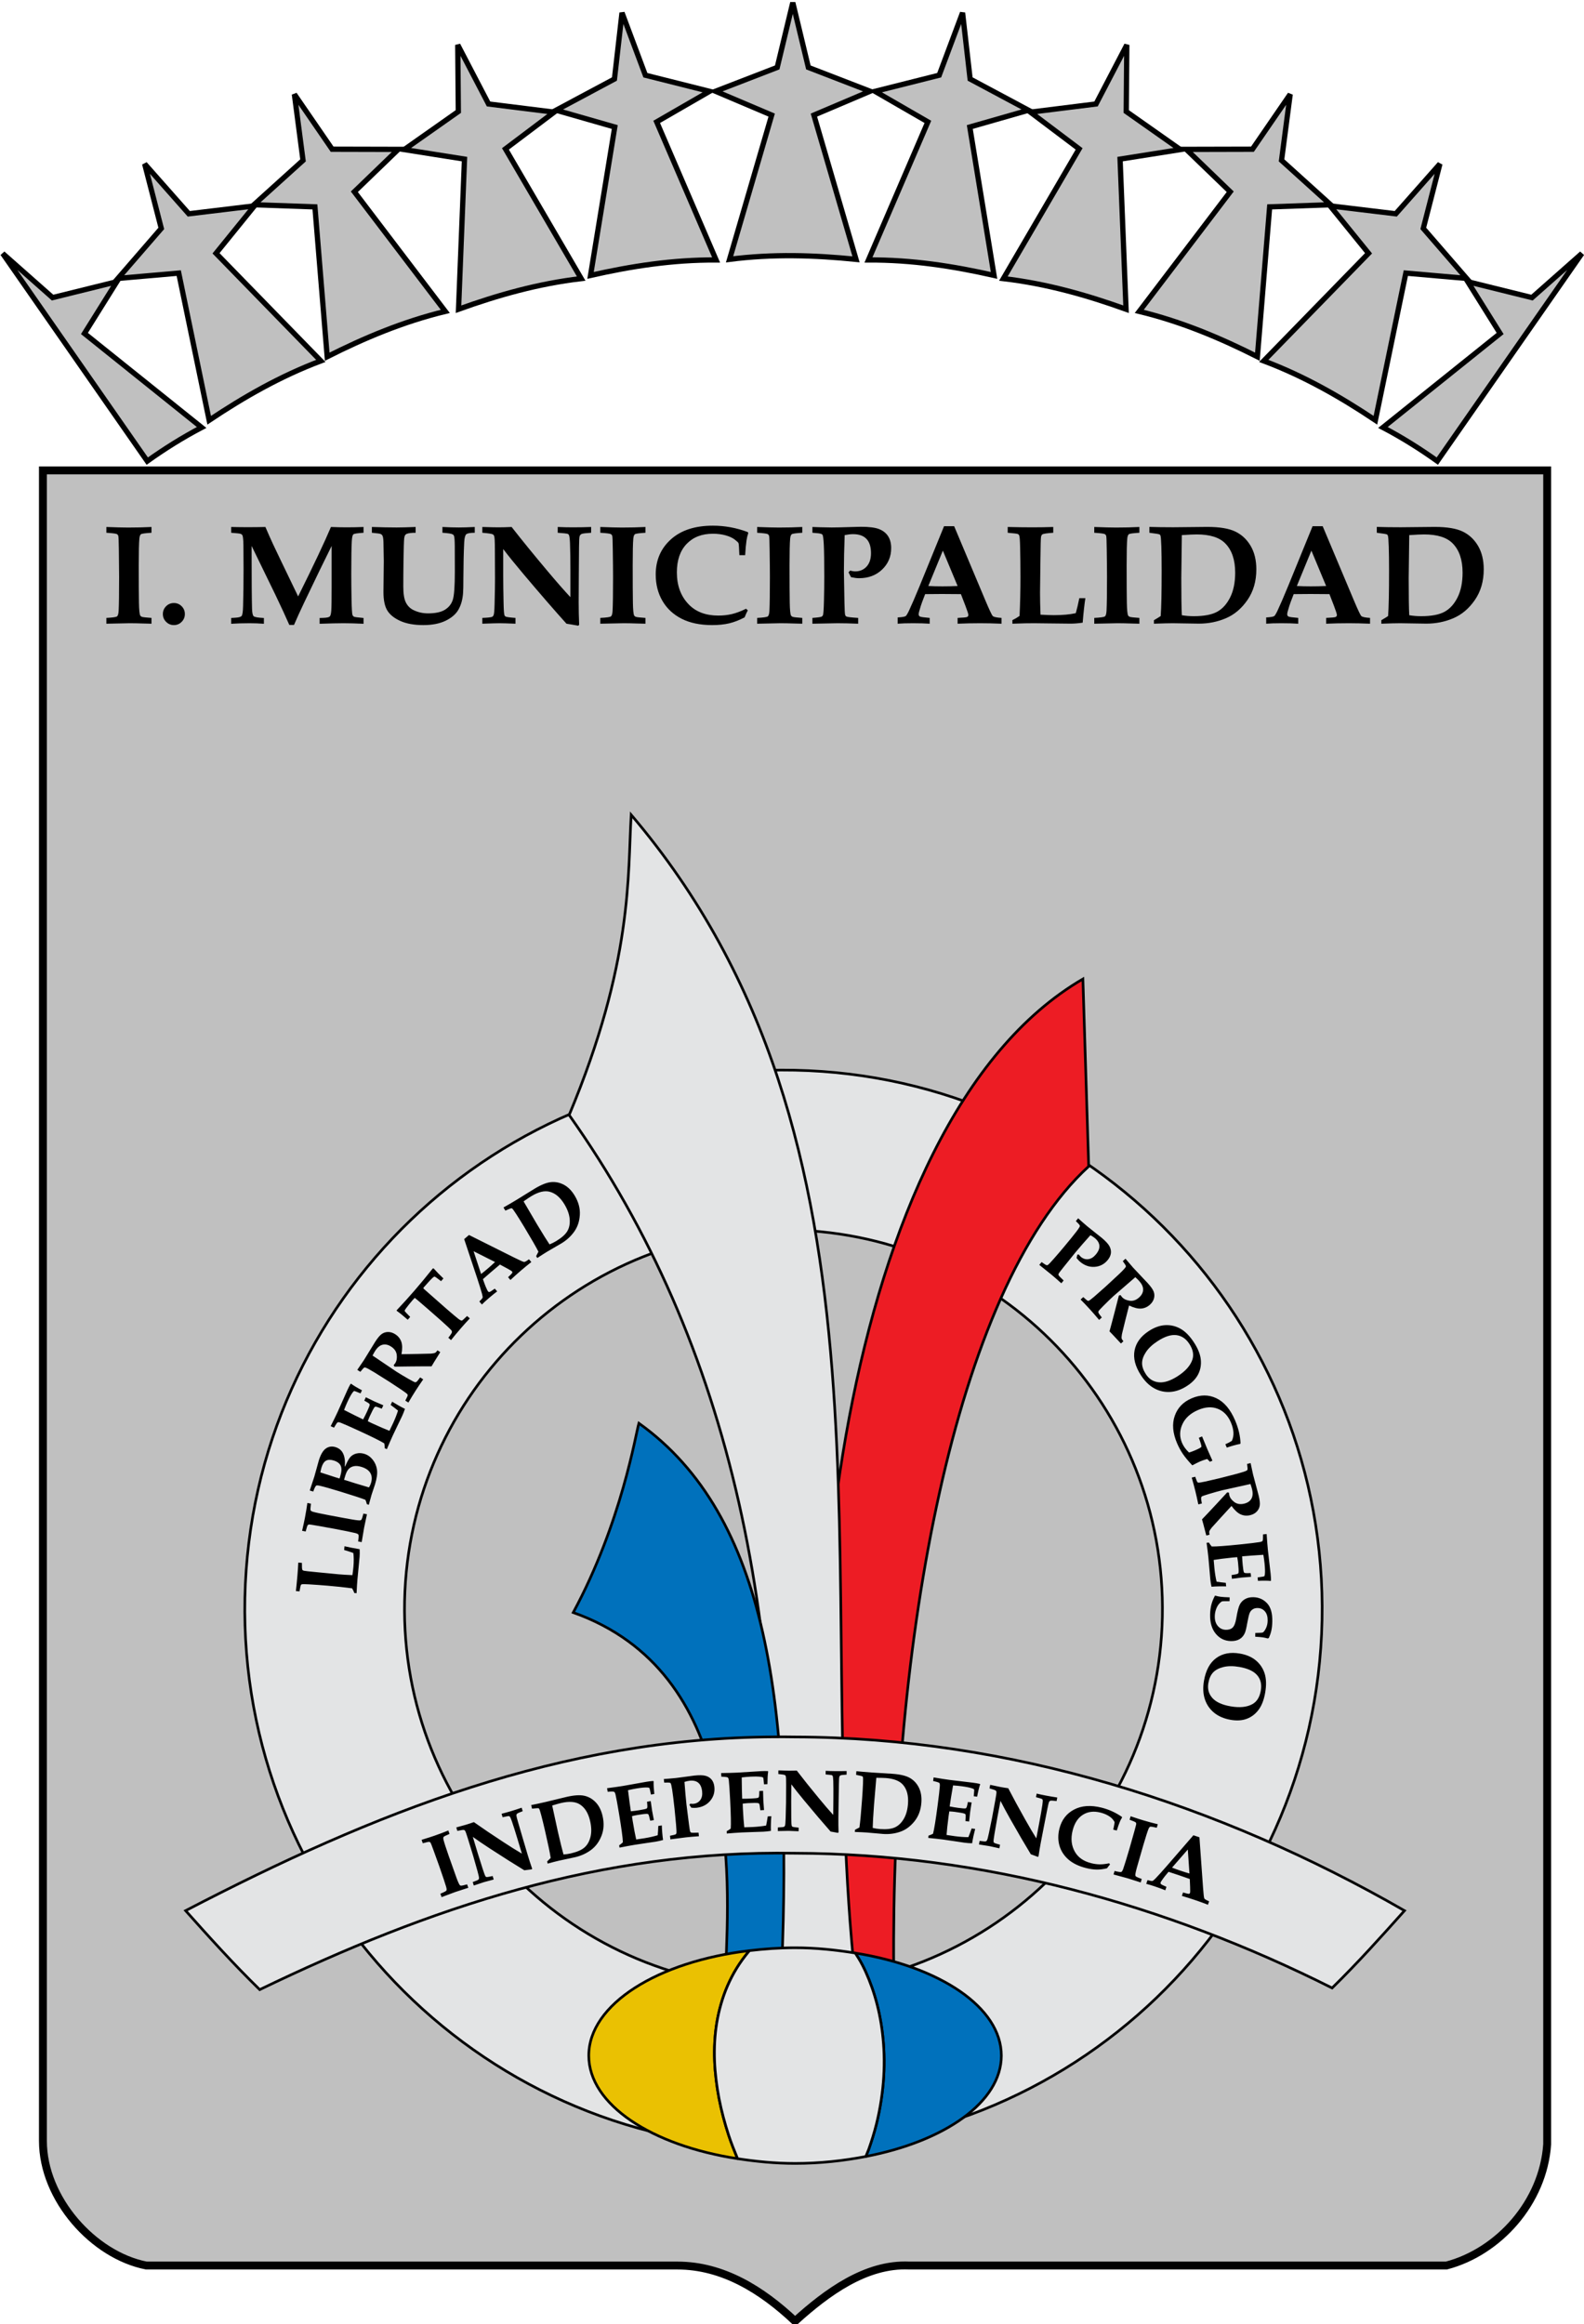 <?xml version="1.0" encoding="UTF-8" standalone="no"?>
<!-- Created with Inkscape (http://www.inkscape.org/) -->
<svg
   xmlns:svg="http://www.w3.org/2000/svg"
   xmlns="http://www.w3.org/2000/svg"
   xmlns:xlink="http://www.w3.org/1999/xlink"
   version="1.0"
   width="545.48"
   height="800"
   viewBox="0 0 470 706"
   id="svg2">
  <defs
     id="defs1035" />
  <g
     transform="matrix(1.051,0,0,1.051,-11.058,2.146)"
     id="g5074">
    <g
       id="g5015">
      <g
         transform="translate(-451.324,0)"
         id="g4905">
        <g
           transform="translate(-10.746,0)"
           id="g4915">
          <g
             id="g4927">
            <path
               d="M 678.134,72.91 L 690.313,31.222 L 674.072,24.333 L 691.913,17.444 L 696.417,-1.281 L 700.921,17.444 L 718.762,24.333 L 702.521,31.222 L 714.7,72.91 C 702.713,71.701 690.59,71.304 678.134,72.91 z"
               id="path4857"
               style="fill:#c0c0c0;fill-opacity:1;fill-rule:evenodd;stroke:#000000;stroke-width:1.523;stroke-linecap:butt;stroke-linejoin:miter;stroke-miterlimit:4;stroke-dasharray:none;stroke-opacity:1" />
            <g
               id="g4896"
               style="fill:#c0c0c0;fill-opacity:1">
              <use
                 transform="matrix(0.993,0.122,-0.122,0.993,53.806,-82.041)"
                 id="use4884"
                 style="fill:#c0c0c0;fill-opacity:1"
                 x="0"
                 y="0"
                 width="470"
                 height="706"
                 xlink:href="#path4857" />
              <use
                 transform="matrix(0.97,0.242,-0.242,0.97,117.164,-156.355)"
                 id="use4886"
                 style="fill:#c0c0c0;fill-opacity:1"
                 x="0"
                 y="0"
                 width="470"
                 height="706"
                 xlink:href="#path4857" />
              <use
                 transform="matrix(0.934,0.358,-0.358,0.934,189.328,-222.916)"
                 id="use4888"
                 style="fill:#c0c0c0;fill-opacity:1"
                 x="0"
                 y="0"
                 width="470"
                 height="706"
                 xlink:href="#path4857" />
              <use
                 transform="matrix(0.883,0.469,-0.469,0.883,267.998,-280.164)"
                 id="use4890"
                 style="fill:#c0c0c0;fill-opacity:1"
                 x="0"
                 y="0"
                 width="470"
                 height="706"
                 xlink:href="#path4857" />
              <path
                 d="M 867.061,121.5 L 900.948,94.336 L 891.595,79.378 L 910.161,83.968 L 924.591,71.213 L 882.786,131.223 C 877.83,127.691 872.623,124.415 867.061,121.5 z"
                 id="use4892"
                 style="fill:#c0c0c0;fill-opacity:1;fill-rule:evenodd;stroke:#000000;stroke-width:1.523;stroke-linecap:butt;stroke-linejoin:miter;stroke-miterlimit:4;stroke-dasharray:none;stroke-opacity:1" />
            </g>
            <use
               transform="matrix(-1,0,0,1,1392.54,0)"
               id="use4903"
               style="fill:#c0c0c0;fill-opacity:1"
               x="0"
               y="0"
               width="470"
               height="706"
               xlink:href="#g4896" />
          </g>
        </g>
      </g>
      <g
         id="g4997">
        <path
           d="M 452.484,133.911 L 452.484,617.641 C 451.339,634.462 438.426,648.751 423.341,652.714 C 371.572,652.714 319.804,652.714 268.036,652.714 C 255.443,652.121 244.093,660.585 235,668.793 C 225.37,659.722 214.095,652.714 200.975,652.714 C 149.79,652.714 98.606,652.714 47.421,652.714 C 32.129,649.726 17.516,633.435 17.516,616.683 L 17.516,133.911 L 452.484,133.911 z"
           id="path2120"
           style="fill:#c0c0c0;fill-opacity:1;fill-rule:nonzero;stroke:#000000;stroke-width:2.284;stroke-linecap:round;stroke-linejoin:miter;marker:none;marker-start:none;marker-mid:none;marker-end:none;stroke-miterlimit:4;stroke-dasharray:none;stroke-dashoffset:0;stroke-opacity:1;visibility:visible;display:block" />
        <path
           d="M 35.861,178.214 L 35.861,176.54 C 37.694,176.447 38.73,176.295 38.969,176.082 C 39.208,175.87 39.354,175.345 39.407,174.508 C 39.5,172.755 39.547,169.487 39.547,164.704 C 39.547,162.871 39.52,160.215 39.467,156.734 C 39.441,154.356 39.387,153.051 39.308,152.819 C 39.228,152.586 39.088,152.417 38.889,152.311 C 38.597,152.164 37.587,152.038 35.861,151.932 L 35.861,150.258 C 38.597,150.364 40.689,150.418 42.137,150.418 C 44.635,150.418 46.893,150.364 48.912,150.258 L 48.912,151.932 C 47.105,152.038 46.086,152.181 45.853,152.36 C 45.621,152.54 45.471,152.955 45.405,153.606 C 45.285,154.881 45.226,157.465 45.226,161.357 C 45.226,166.538 45.246,170.148 45.285,172.187 C 45.325,174.226 45.445,175.438 45.644,175.823 C 45.724,175.996 45.893,176.132 46.152,176.232 C 46.411,176.331 47.331,176.434 48.912,176.54 L 48.912,178.214 L 46.561,178.154 C 45.073,178.101 43.745,178.075 42.576,178.075 L 35.861,178.214 z M 55.388,172.236 C 56.265,172.236 57.012,172.545 57.63,173.163 C 58.247,173.781 58.556,174.535 58.556,175.425 C 58.556,176.301 58.247,177.052 57.63,177.676 C 57.012,178.301 56.265,178.613 55.388,178.613 C 54.511,178.613 53.761,178.301 53.136,177.676 C 52.512,177.052 52.2,176.301 52.2,175.425 C 52.2,174.548 52.509,173.797 53.126,173.173 C 53.744,172.549 54.498,172.236 55.388,172.236 L 55.388,172.236 z M 71.946,178.234 L 71.946,176.56 L 73.142,176.481 C 74.112,176.428 74.719,176.262 74.965,175.983 C 75.211,175.704 75.354,174.76 75.393,173.153 C 75.486,169.872 75.533,166.319 75.533,162.493 C 75.533,160.46 75.52,158.149 75.493,155.558 C 75.467,153.991 75.374,153.035 75.214,152.689 C 75.134,152.517 74.988,152.377 74.776,152.271 C 74.563,152.164 73.62,152.052 71.946,151.932 L 71.946,150.258 C 73.554,150.298 75.128,150.318 76.669,150.318 C 78.462,150.318 80.189,150.298 81.849,150.258 C 82.567,151.945 83.311,153.619 84.081,155.28 C 84.626,156.462 87.037,161.477 91.314,170.324 C 95.831,161.237 98.992,154.549 100.799,150.258 C 102.393,150.325 103.907,150.358 105.342,150.358 C 107.029,150.358 108.656,150.325 110.224,150.258 L 110.224,151.932 C 108.484,152.038 107.501,152.191 107.275,152.39 C 107.049,152.59 106.903,153.201 106.837,154.223 C 106.73,155.897 106.677,159.079 106.677,163.768 C 106.677,166.133 106.704,168.63 106.757,171.26 C 106.81,173.89 106.903,175.378 107.036,175.724 C 107.129,175.923 107.262,176.076 107.434,176.182 C 107.607,176.288 108.537,176.414 110.224,176.56 L 110.224,178.234 C 108.072,178.128 106.152,178.075 104.465,178.075 C 102.765,178.075 100.454,178.128 97.531,178.234 L 97.531,176.56 L 98.707,176.521 C 99.637,176.481 100.218,176.351 100.45,176.132 C 100.683,175.913 100.832,175.335 100.899,174.398 C 100.965,173.462 100.998,171.253 100.998,167.773 L 100.998,155.738 C 98.953,159.843 96.342,165.223 93.167,171.878 C 91.866,174.614 90.849,176.846 90.119,178.573 L 88.764,178.573 C 87.767,176.288 86.432,173.399 84.759,169.905 L 77.864,155.738 L 77.864,158.448 C 77.864,165.94 77.904,171.101 77.984,173.93 C 78.024,175.073 78.176,175.777 78.442,176.042 C 78.708,176.308 79.697,176.481 81.411,176.56 L 81.411,178.234 C 80.056,178.128 78.701,178.075 77.346,178.075 C 75.327,178.075 73.527,178.128 71.946,178.234 L 71.946,178.234 z M 112.635,151.932 L 112.635,150.258 C 115.345,150.351 117.723,150.398 119.768,150.398 C 121.07,150.398 122.91,150.351 125.288,150.258 L 125.288,151.932 C 124.066,151.932 123.202,152.038 122.698,152.251 C 122.525,152.317 122.385,152.43 122.279,152.59 C 122.133,152.776 122.033,153.088 121.98,153.526 C 121.901,154.27 121.834,156.409 121.781,159.942 C 121.741,162.4 121.721,164.897 121.721,167.434 C 121.721,169.52 121.96,171.051 122.439,172.027 C 122.917,173.004 123.614,173.731 124.531,174.209 C 125.859,174.887 127.307,175.225 128.875,175.225 C 131.013,175.225 132.647,174.873 133.776,174.169 C 134.906,173.465 135.663,172.496 136.048,171.26 C 136.433,170.025 136.626,167.321 136.626,163.15 L 136.606,155.778 C 136.593,154.117 136.513,153.121 136.367,152.789 C 136.287,152.603 136.148,152.463 135.948,152.37 C 135.629,152.184 134.66,152.038 133.039,151.932 L 133.039,150.258 C 134.753,150.351 136.334,150.398 137.782,150.398 C 139.03,150.398 140.564,150.351 142.384,150.258 L 142.384,151.932 C 141.069,151.932 140.249,152.078 139.924,152.37 C 139.598,152.663 139.402,153.42 139.336,154.642 C 139.19,157.618 139.11,160.985 139.097,164.744 C 139.097,167.149 139.063,168.723 138.997,169.467 C 138.851,171.3 138.406,172.864 137.662,174.159 C 136.918,175.455 135.683,176.521 133.956,177.357 C 132.229,178.194 130.083,178.613 127.52,178.613 C 124.85,178.613 122.631,178.214 120.864,177.417 C 119.098,176.62 117.842,175.614 117.098,174.398 C 116.355,173.183 115.983,171.4 115.983,169.048 L 116.082,160.082 C 116.082,159.364 116.049,157.538 115.983,154.602 C 115.956,153.685 115.856,153.061 115.684,152.729 C 115.577,152.543 115.415,152.397 115.195,152.291 C 114.976,152.184 114.123,152.065 112.635,151.932 L 112.635,151.932 z M 144.576,178.214 L 144.576,176.54 C 146.197,176.474 147.147,176.368 147.426,176.222 C 147.612,176.115 147.751,175.943 147.844,175.704 C 147.99,175.385 148.083,174.262 148.123,172.336 C 148.203,169.148 148.243,166.744 148.243,165.123 L 148.203,156.694 C 148.203,154.463 148.13,153.174 147.984,152.829 C 147.904,152.629 147.778,152.483 147.605,152.39 C 147.339,152.231 146.33,152.078 144.576,151.932 L 144.576,150.258 C 146.675,150.325 148.229,150.358 149.239,150.358 C 150.355,150.358 151.623,150.325 153.045,150.258 C 156.1,154.164 159.554,158.401 163.406,162.971 C 165.97,166.026 168.182,168.55 170.042,170.543 L 170.042,162.652 C 170.042,159.663 170.002,157.086 169.922,154.921 C 169.869,153.632 169.763,152.842 169.603,152.55 C 169.523,152.39 169.377,152.277 169.165,152.211 C 168.952,152.145 168.022,152.052 166.375,151.932 L 166.375,150.258 C 167.823,150.325 169.264,150.358 170.699,150.358 C 172.665,150.358 174.445,150.325 176.039,150.258 L 176.039,151.932 C 174.551,152.025 173.655,152.131 173.349,152.251 C 173.177,152.317 173.037,152.41 172.931,152.53 C 172.825,152.649 172.745,152.802 172.692,152.988 C 172.599,153.307 172.546,154.33 172.532,156.057 L 172.472,164.027 L 172.433,172.057 C 172.433,174.209 172.479,176.361 172.572,178.513 L 172.313,178.792 C 170.706,178.5 169.57,178.307 168.906,178.214 C 165.492,174.428 161.367,169.673 156.532,163.947 C 154.088,161.051 152.115,158.614 150.614,156.634 L 150.614,164.386 C 150.614,166.498 150.647,169.042 150.713,172.017 C 150.753,174.209 150.846,175.471 150.992,175.803 C 151.046,175.949 151.145,176.062 151.291,176.142 C 151.544,176.288 152.5,176.421 154.161,176.54 L 154.161,178.214 C 152.009,178.121 150.468,178.075 149.538,178.075 C 148.767,178.075 147.113,178.121 144.576,178.214 L 144.576,178.214 z M 178.689,178.214 L 178.689,176.54 C 180.523,176.447 181.559,176.295 181.798,176.082 C 182.037,175.87 182.183,175.345 182.236,174.508 C 182.329,172.755 182.376,169.487 182.376,164.704 C 182.376,162.871 182.349,160.215 182.296,156.734 C 182.269,154.356 182.216,153.051 182.137,152.819 C 182.057,152.586 181.917,152.417 181.718,152.311 C 181.426,152.164 180.416,152.038 178.689,151.932 L 178.689,150.258 C 181.426,150.364 183.518,150.418 184.966,150.418 C 187.463,150.418 189.722,150.364 191.741,150.258 L 191.741,151.932 C 189.934,152.038 188.915,152.181 188.682,152.36 C 188.45,152.54 188.3,152.955 188.234,153.606 C 188.114,154.881 188.055,157.465 188.055,161.357 C 188.055,166.538 188.074,170.148 188.114,172.187 C 188.154,174.226 188.274,175.438 188.473,175.823 C 188.553,175.996 188.722,176.132 188.981,176.232 C 189.24,176.331 190.16,176.434 191.741,176.54 L 191.741,178.214 L 189.39,178.154 C 187.902,178.101 186.573,178.075 185.404,178.075 L 178.689,178.214 z M 220.833,173.89 L 221.331,174.349 C 220.985,175.013 220.68,175.69 220.414,176.381 C 218.873,177.191 217.389,177.766 215.961,178.105 C 214.533,178.443 212.889,178.613 211.029,178.613 C 207.549,178.613 204.606,178.002 202.202,176.78 C 199.798,175.557 197.948,173.837 196.653,171.619 C 195.357,169.4 194.71,166.856 194.71,163.987 C 194.71,159.856 196.174,156.472 199.103,153.835 C 202.033,151.198 206.074,149.88 211.228,149.88 C 212.942,149.88 214.639,150.032 216.319,150.338 C 218,150.643 219.67,151.108 221.331,151.733 L 221.47,152.032 C 221.231,152.749 221.065,153.44 220.972,154.104 C 220.799,155.26 220.667,156.694 220.574,158.408 L 218.9,158.408 C 218.82,156.309 218.74,155.157 218.661,154.951 C 218.581,154.745 218.216,154.393 217.565,153.895 C 216.914,153.397 216.034,152.991 214.925,152.679 C 213.815,152.367 212.59,152.211 211.248,152.211 C 208.06,152.211 205.526,153.194 203.647,155.16 C 201.767,157.126 200.827,159.863 200.827,163.369 C 200.827,167.169 201.956,170.244 204.214,172.595 C 206.3,174.774 209.163,175.863 212.803,175.863 C 214.211,175.863 215.529,175.717 216.758,175.425 C 217.987,175.132 219.345,174.621 220.833,173.89 L 220.833,173.89 z M 224.041,178.214 L 224.041,176.54 C 225.874,176.447 226.91,176.295 227.149,176.082 C 227.388,175.87 227.534,175.345 227.588,174.508 C 227.681,172.755 227.727,169.487 227.727,164.704 C 227.727,162.871 227.7,160.215 227.647,156.734 C 227.621,154.356 227.568,153.051 227.488,152.819 C 227.408,152.586 227.269,152.417 227.069,152.311 C 226.777,152.164 225.768,152.038 224.041,151.932 L 224.041,150.258 C 226.777,150.364 228.869,150.418 230.317,150.418 C 232.815,150.418 235.073,150.364 237.092,150.258 L 237.092,151.932 C 235.286,152.038 234.266,152.181 234.034,152.36 C 233.801,152.54 233.652,152.955 233.585,153.606 C 233.466,154.881 233.406,157.465 233.406,161.357 C 233.406,166.538 233.426,170.148 233.466,172.187 C 233.506,174.226 233.625,175.438 233.824,175.823 C 233.904,175.996 234.073,176.132 234.332,176.232 C 234.592,176.331 235.511,176.434 237.092,176.54 L 237.092,178.214 L 234.741,178.154 C 233.253,178.101 231.925,178.075 230.756,178.075 L 224.041,178.214 z M 240.021,178.214 L 240.021,176.54 C 241.602,176.421 242.499,176.295 242.711,176.162 C 242.871,176.082 242.99,175.943 243.07,175.743 C 243.203,175.411 243.299,174.036 243.359,171.619 C 243.419,169.201 243.449,166.856 243.449,164.585 C 243.449,160.347 243.405,157.319 243.319,155.499 C 243.233,153.679 243.093,152.663 242.901,152.45 C 242.708,152.238 242.133,152.098 241.177,152.032 L 240.021,151.932 L 240.021,150.258 L 242.273,150.338 C 243.668,150.378 244.777,150.398 245.601,150.398 C 246.73,150.398 248.55,150.358 251.06,150.278 C 252.415,150.225 253.412,150.198 254.049,150.198 C 256.427,150.198 258.184,150.424 259.32,150.876 C 260.455,151.328 261.319,152.012 261.91,152.928 C 262.501,153.845 262.797,154.987 262.797,156.356 C 262.797,158.826 261.923,160.895 260.176,162.562 C 258.43,164.23 256.208,165.063 253.511,165.063 C 253.166,165.063 252.8,165.037 252.415,164.983 C 252.03,164.93 251.618,164.857 251.18,164.764 C 250.954,164.286 250.715,163.821 250.463,163.369 L 250.921,162.871 C 251.213,162.938 251.482,162.991 251.728,163.031 C 251.974,163.071 252.196,163.09 252.395,163.09 C 253.737,163.09 254.833,162.629 255.683,161.706 C 256.533,160.782 256.958,159.491 256.958,157.83 C 256.958,155.984 256.52,154.605 255.643,153.695 C 254.766,152.786 253.478,152.331 251.778,152.331 C 251.087,152.331 250.277,152.424 249.347,152.609 C 249.201,156.701 249.127,160.168 249.127,163.011 C 249.127,163.967 249.181,167.016 249.287,172.157 C 249.327,174.189 249.393,175.358 249.486,175.664 C 249.553,175.89 249.679,176.049 249.865,176.142 C 250.157,176.288 251.286,176.421 253.252,176.54 L 253.252,178.214 C 250.901,178.121 248.922,178.075 247.314,178.075 C 246.597,178.075 244.166,178.121 240.021,178.214 L 240.021,178.214 z M 264.67,176.401 C 265.918,176.335 266.689,176.208 266.981,176.022 C 267.18,175.89 267.493,175.385 267.918,174.508 C 268.728,172.781 269.764,170.383 271.026,167.315 L 278.08,150.039 L 281.009,150.039 L 290.015,171.439 C 291.184,174.216 291.905,175.737 292.177,176.002 C 292.45,176.268 293.29,176.447 294.698,176.54 L 294.698,178.214 C 292.533,178.121 290.487,178.075 288.561,178.075 C 286.263,178.075 284.077,178.121 282.005,178.214 L 282.005,176.54 C 283.586,176.474 284.499,176.384 284.745,176.271 C 284.991,176.159 285.114,175.956 285.114,175.664 C 285.114,175.411 284.835,174.548 284.277,173.073 L 282.962,169.666 C 281.314,169.639 279.475,169.626 277.442,169.626 C 275.675,169.626 274.068,169.639 272.62,169.666 L 271.743,171.958 C 271.504,172.582 271.212,173.512 270.867,174.747 C 270.787,175.026 270.747,175.279 270.747,175.504 C 270.747,175.81 270.877,176.026 271.136,176.152 C 271.395,176.278 272.328,176.408 273.935,176.54 L 273.935,178.214 C 272.633,178.121 271.013,178.075 269.073,178.075 C 267.227,178.075 265.759,178.121 264.67,178.214 L 264.67,176.401 z M 277.741,157.093 L 273.537,167.315 C 274.759,167.381 276.107,167.414 277.582,167.414 C 279.123,167.414 280.597,167.381 282.005,167.315 L 277.741,157.093 z M 297.846,178.214 L 297.846,177.178 C 298.577,176.833 299.268,176.428 299.919,175.963 C 300.091,172.363 300.178,168.61 300.178,164.704 C 300.178,161.636 300.144,158.74 300.078,156.017 C 300.038,154.077 299.945,152.962 299.799,152.669 C 299.733,152.497 299.596,152.367 299.391,152.281 C 299.185,152.194 298.218,152.078 296.491,151.932 L 296.491,150.258 C 299.055,150.325 301.433,150.358 303.625,150.358 C 305.75,150.358 307.763,150.325 309.662,150.258 L 309.662,151.932 C 307.829,152.052 306.773,152.211 306.494,152.41 C 306.321,152.53 306.199,152.772 306.126,153.137 C 306.052,153.503 305.996,155.651 305.956,159.584 L 305.837,169.287 C 305.837,171.107 305.883,173.213 305.976,175.604 C 307.716,175.697 309.005,175.743 309.842,175.743 C 312.352,175.743 314.464,175.551 316.178,175.166 C 316.523,173.957 316.862,172.515 317.194,170.842 L 318.948,170.842 C 318.656,172.741 318.397,175.099 318.171,177.915 C 316.909,178.101 315.746,178.194 314.684,178.194 L 307.471,178.115 L 304.243,178.075 C 302.755,178.061 300.623,178.108 297.846,178.214 L 297.846,178.214 z M 321.518,178.214 L 321.518,176.54 C 323.351,176.447 324.388,176.295 324.627,176.082 C 324.866,175.87 325.012,175.345 325.065,174.508 C 325.158,172.755 325.205,169.487 325.205,164.704 C 325.205,162.871 325.178,160.215 325.125,156.734 C 325.098,154.356 325.045,153.051 324.965,152.819 C 324.886,152.586 324.746,152.417 324.547,152.311 C 324.255,152.164 323.245,152.038 321.518,151.932 L 321.518,150.258 C 324.255,150.364 326.347,150.418 327.795,150.418 C 330.292,150.418 332.551,150.364 334.57,150.258 L 334.57,151.932 C 332.763,152.038 331.744,152.181 331.511,152.36 C 331.279,152.54 331.129,152.955 331.063,153.606 C 330.943,154.881 330.883,157.465 330.883,161.357 C 330.883,166.538 330.903,170.148 330.943,172.187 C 330.983,174.226 331.103,175.438 331.302,175.823 C 331.382,175.996 331.551,176.132 331.81,176.232 C 332.069,176.331 332.989,176.434 334.57,176.54 L 334.57,178.214 L 332.218,178.154 C 330.731,178.101 329.402,178.075 328.233,178.075 L 321.518,178.214 z M 338.774,178.214 L 338.774,177.198 C 339.691,176.667 340.342,176.268 340.727,176.002 C 340.913,173.665 341.006,169.287 341.006,162.871 C 341.006,160.095 340.976,157.774 340.916,155.907 C 340.856,154.041 340.767,152.975 340.647,152.709 C 340.594,152.576 340.508,152.477 340.388,152.41 C 340.189,152.304 339.212,152.145 337.459,151.932 L 337.459,150.238 C 339.465,150.305 341.77,150.338 344.373,150.338 L 354.197,150.238 C 357.77,150.238 360.483,150.69 362.337,151.593 C 364.19,152.497 365.661,153.878 366.75,155.738 C 367.839,157.598 368.384,159.856 368.384,162.513 C 368.384,165.927 367.534,168.869 365.833,171.34 C 364.133,173.811 362.061,175.571 359.617,176.62 C 357.172,177.67 354.562,178.194 351.786,178.194 L 344.234,178.075 C 343.025,178.075 341.205,178.121 338.774,178.214 L 338.774,178.214 z M 346.844,175.763 C 347.96,175.949 349.102,176.042 350.271,176.042 C 353.234,176.042 355.492,175.617 357.046,174.767 C 358.6,173.917 359.859,172.525 360.822,170.593 C 361.785,168.66 362.267,166.285 362.267,163.469 C 362.267,159.763 361.31,156.94 359.397,155.001 C 357.71,153.274 354.954,152.41 351.128,152.41 C 350.305,152.41 348.877,152.477 346.844,152.609 L 346.685,165.043 C 346.685,170.277 346.738,173.85 346.844,175.763 L 346.844,175.763 z M 371.233,176.401 C 372.482,176.335 373.253,176.208 373.545,176.022 C 373.744,175.89 374.056,175.385 374.481,174.508 C 375.292,172.781 376.328,170.383 377.59,167.315 L 384.644,150.039 L 387.573,150.039 L 396.579,171.439 C 397.748,174.216 398.469,175.737 398.741,176.002 C 399.013,176.268 399.854,176.447 401.262,176.54 L 401.262,178.214 C 399.096,178.121 397.051,178.075 395.125,178.075 C 392.826,178.075 390.641,178.121 388.569,178.214 L 388.569,176.54 C 390.15,176.474 391.063,176.384 391.309,176.271 C 391.554,176.159 391.677,175.956 391.677,175.664 C 391.677,175.411 391.398,174.548 390.841,173.073 L 389.525,169.666 C 387.878,169.639 386.038,169.626 384.006,169.626 C 382.239,169.626 380.632,169.639 379.184,169.666 L 378.307,171.958 C 378.068,172.582 377.776,173.512 377.43,174.747 C 377.351,175.026 377.311,175.279 377.311,175.504 C 377.311,175.81 377.44,176.026 377.699,176.152 C 377.958,176.278 378.892,176.408 380.499,176.54 L 380.499,178.214 C 379.197,178.121 377.576,178.075 375.637,178.075 C 373.791,178.075 372.323,178.121 371.233,178.214 L 371.233,176.401 z M 384.305,157.093 L 380.1,167.315 C 381.323,167.381 382.671,167.414 384.145,167.414 C 385.686,167.414 387.161,167.381 388.569,167.315 L 384.305,157.093 z M 404.53,178.214 L 404.53,177.198 C 405.446,176.667 406.097,176.268 406.482,176.002 C 406.668,173.665 406.761,169.287 406.761,162.871 C 406.761,160.095 406.731,157.774 406.672,155.907 C 406.612,154.041 406.522,152.975 406.403,152.709 C 406.349,152.576 406.263,152.477 406.144,152.41 C 405.944,152.304 404.968,152.145 403.214,151.932 L 403.214,150.238 C 405.22,150.305 407.525,150.338 410.129,150.338 L 419.952,150.238 C 423.526,150.238 426.239,150.69 428.092,151.593 C 429.945,152.497 431.416,153.878 432.506,155.738 C 433.595,157.598 434.139,159.856 434.139,162.513 C 434.139,165.927 433.289,168.869 431.589,171.34 C 429.889,173.811 427.816,175.571 425.372,176.62 C 422.928,177.67 420.318,178.194 417.541,178.194 L 409.989,178.075 C 408.78,178.075 406.961,178.121 404.53,178.214 L 404.53,178.214 z M 412.6,175.763 C 413.715,175.949 414.858,176.042 416.027,176.042 C 418.989,176.042 421.247,175.617 422.802,174.767 C 424.356,173.917 425.615,172.525 426.578,170.593 C 427.541,168.66 428.022,166.285 428.022,163.469 C 428.022,159.763 427.066,156.94 425.153,155.001 C 423.466,153.274 420.709,152.41 416.884,152.41 C 416.06,152.41 414.632,152.477 412.6,152.609 L 412.44,165.043 C 412.44,170.277 412.493,173.85 412.6,175.763 L 412.6,175.763 z"
           id="text4303"
           style="font-size:40.808px;font-style:normal;font-variant:normal;font-weight:bold;font-stretch:normal;text-align:start;line-height:125%;writing-mode:lr-tb;text-anchor:start;fill:#000000;fill-opacity:1;stroke:none;stroke-width:1px;stroke-linecap:butt;stroke-linejoin:miter;stroke-opacity:1;font-family:Book Antiqua;-inkscape-font-specification:Book Antiqua Bold" />
        <g
           transform="translate(-5.348,6.4)"
           id="g4842">
          <g
             transform="translate(-4.652,0)"
             id="g4822">
            <g
               transform="matrix(0.992,0.124,-0.124,0.992,58.427,-26.431)"
               id="g4282"
               style="stroke-width:0.512;stroke-miterlimit:4;stroke-dasharray:none">
              <path
                 d="M 257.911,611.664 C 343.459,602.77 405.657,526.113 396.764,440.564 C 387.87,355.016 311.238,292.816 225.689,301.709 C 140.141,310.602 77.916,387.237 86.809,472.786 C 95.702,558.334 172.362,620.557 257.911,611.664 z M 253.131,565.686 C 192.952,571.942 139.017,528.188 132.761,468.009 C 126.505,407.83 170.287,353.917 230.466,347.661 C 290.645,341.405 344.555,385.163 350.811,445.341 C 357.067,505.52 313.31,559.43 253.131,565.686 z"
                 id="path4261"
                 style="fill:#e3e4e5;fill-opacity:1;fill-rule:evenodd;stroke:#000000;stroke-width:0.761;stroke-linecap:round;stroke-linejoin:round;stroke-miterlimit:4;stroke-dasharray:none;stroke-dashoffset:0;stroke-opacity:1" />
              <path
                 d="M 365.41,458.399 L 366.058,458.439 C 366.246,458.91 366.472,459.359 366.738,459.784 C 368.985,460.034 371.331,460.235 373.777,460.388 C 375.698,460.509 377.512,460.601 379.22,460.667 C 380.436,460.718 381.138,460.703 381.327,460.623 C 381.437,460.588 381.524,460.508 381.586,460.383 C 381.648,460.257 381.759,459.657 381.918,458.581 L 382.966,458.647 C 382.824,460.249 382.71,461.737 382.624,463.109 C 382.54,464.44 382.482,465.701 382.449,466.893 L 381.401,466.827 C 381.398,465.675 381.34,465.008 381.226,464.825 C 381.158,464.712 381.011,464.626 380.785,464.566 C 380.559,464.506 379.216,464.386 376.756,464.207 L 370.685,463.751 C 369.546,463.68 368.226,463.627 366.725,463.591 C 366.598,464.677 366.519,465.482 366.486,466.006 C 366.388,467.578 366.425,468.908 366.599,469.996 C 367.343,470.259 368.232,470.528 369.267,470.802 L 369.198,471.899 C 368.02,471.642 366.554,471.387 364.799,471.135 C 364.733,470.338 364.72,469.607 364.762,468.941 L 365.094,464.428 L 365.246,462.409 C 365.313,461.478 365.367,460.141 365.41,458.399 L 365.41,458.399 z M 364.244,473.195 L 365.28,473.368 C 365.147,474.512 365.135,475.169 365.241,475.339 C 365.348,475.509 365.658,475.654 366.17,475.773 C 367.245,476.013 369.262,476.38 372.221,476.875 C 373.355,477.065 375.002,477.324 377.16,477.652 C 378.634,477.882 379.447,477.984 379.599,477.959 C 379.752,477.934 379.871,477.865 379.957,477.753 C 380.078,477.587 380.261,476.976 380.505,475.918 L 381.541,476.092 C 381.192,477.774 380.942,479.063 380.792,479.958 C 380.533,481.504 380.332,482.906 380.189,484.167 L 379.153,483.993 C 379.274,482.864 379.292,482.219 379.205,482.056 C 379.118,481.894 378.877,481.758 378.481,481.65 C 377.704,481.444 376.112,481.139 373.704,480.736 C 370.498,480.199 368.263,479.837 366.997,479.651 C 365.731,479.464 364.969,479.413 364.71,479.496 C 364.595,479.527 364.493,479.618 364.405,479.768 C 364.316,479.918 364.157,480.476 363.928,481.443 L 362.892,481.27 L 363.173,479.821 C 363.36,478.906 363.514,478.087 363.635,477.364 L 364.244,473.195 z M 362.417,484.02 L 362.982,484.18 C 363.125,484.714 363.275,485.134 363.431,485.438 C 364.51,485.847 366.942,486.588 370.726,487.661 C 373.468,488.438 375.42,488.947 376.581,489.19 C 377.21,489.324 377.595,489.342 377.735,489.244 C 377.946,489.113 378.222,488.533 378.566,487.504 L 379.576,487.79 L 378.874,490.086 L 378.337,491.844 C 378.185,492.381 377.98,493.18 377.722,494.242 C 377.474,495.272 377.287,496.007 377.162,496.448 C 376.658,498.228 375.998,499.418 375.183,500.018 C 374.367,500.619 373.442,500.773 372.408,500.48 C 371.342,500.177 370.58,499.55 370.122,498.598 C 369.664,497.645 369.488,496.434 369.592,494.966 L 369.496,494.938 C 368.947,496.325 368.447,497.265 367.995,497.761 C 367.542,498.256 366.962,498.594 366.252,498.774 C 365.543,498.955 364.799,498.934 364.022,498.714 C 363.068,498.444 362.248,497.898 361.563,497.075 C 360.878,496.253 360.446,495.3 360.269,494.214 C 360.091,493.129 360.249,491.716 360.742,489.977 C 360.84,489.632 360.998,489.118 361.218,488.435 C 361.423,487.801 361.584,487.279 361.7,486.87 C 361.829,486.413 362.068,485.463 362.417,484.02 L 362.417,484.02 z M 371.033,491.437 L 370.856,492.063 C 370.472,493.418 370.447,494.439 370.781,495.127 C 371.114,495.815 371.802,496.306 372.844,496.602 C 373.758,496.861 374.495,496.829 375.054,496.507 C 375.613,496.184 376.037,495.514 376.325,494.496 C 376.432,494.119 376.53,493.649 376.621,493.085 C 374.173,492.34 372.672,491.889 372.119,491.732 L 371.033,491.437 z M 362.476,489.039 C 362.224,489.47 362.04,489.89 361.924,490.298 C 361.601,491.437 361.68,492.403 362.161,493.198 C 362.642,493.992 363.516,494.569 364.783,494.928 C 365.608,495.162 366.323,495.215 366.927,495.087 C 367.53,494.96 368.029,494.689 368.423,494.277 C 368.817,493.865 369.141,493.209 369.396,492.312 L 369.728,491.093 L 369.415,491.005 L 366.307,490.098 L 363.149,489.229 L 362.476,489.039 z M 357.543,500.198 L 358.162,500.467 C 358.169,500.952 358.222,501.415 358.321,501.858 C 359.447,502.529 361.921,503.693 365.743,505.353 C 368.35,506.484 370.089,507.207 370.961,507.522 C 371.422,507.695 371.74,507.74 371.917,507.658 C 372.094,507.576 372.441,507.052 372.96,506.087 L 373.923,506.505 C 373.071,508.279 372.418,509.69 371.963,510.737 L 369.289,517.085 C 369.001,517.75 368.714,518.339 368.428,518.85 L 368.267,518.876 C 367.507,518.346 366.451,517.743 365.101,517.066 L 365.494,516.16 C 366.627,516.606 367.242,516.821 367.34,516.804 C 367.438,516.788 367.586,516.645 367.784,516.377 C 368.197,515.803 368.688,514.862 369.255,513.554 C 369.534,512.912 369.832,512.152 370.15,511.272 C 367.832,510.147 365.976,509.274 364.584,508.651 C 364.175,509.446 363.815,510.203 363.503,510.921 C 363.042,511.984 362.799,512.637 362.775,512.881 C 362.764,513.031 362.835,513.17 362.988,513.3 C 363.106,513.406 363.564,513.668 364.363,514.088 L 363.935,515.074 C 362.66,514.475 361.827,514.091 361.437,513.922 L 358.833,512.859 L 359.261,511.873 C 360.285,512.254 360.892,512.436 361.082,512.418 C 361.193,512.412 361.303,512.337 361.411,512.193 C 361.661,511.847 362.076,511.006 362.657,509.668 C 362.84,509.248 363.031,508.745 363.23,508.159 C 362.832,507.968 362.422,507.781 362.002,507.599 C 359.816,506.649 358.117,505.958 356.907,505.523 L 355.887,507.778 C 355.326,509.07 354.882,510.281 354.555,511.411 C 355.176,511.907 355.895,512.438 356.713,513.002 L 356.3,513.953 C 355.031,513.194 353.784,512.53 352.559,511.961 C 352.784,511.233 353.036,510.547 353.315,509.905 C 353.498,509.485 353.873,508.662 354.441,507.437 C 354.973,506.296 355.449,505.24 355.871,504.269 C 356.425,502.993 356.982,501.636 357.543,500.198 L 357.543,500.198 z M 351.607,513.798 L 352.504,514.345 C 352.071,515.213 351.85,515.728 351.84,515.888 C 351.835,515.992 351.868,516.09 351.938,516.182 C 352.066,516.357 352.611,516.759 353.576,517.387 C 355.076,518.351 356.264,519.101 357.139,519.635 C 358.319,520.356 359.829,521.258 361.667,522.341 C 363.043,523.142 363.916,523.582 364.287,523.662 C 364.397,523.69 364.503,523.677 364.605,523.622 C 364.745,523.551 365.104,523.14 365.68,522.389 L 366.576,522.936 C 365.62,524.373 365.012,525.306 364.752,525.732 L 361.584,531.136 C 360.877,532.295 360.249,533.072 359.701,533.465 C 359.154,533.858 358.539,534.058 357.855,534.066 C 357.172,534.074 356.496,533.873 355.828,533.465 C 354.974,532.944 354.376,532.24 354.034,531.353 C 353.693,530.465 353.646,529.258 353.895,527.731 L 349.083,527.912 L 345.377,528.081 C 344.746,528.155 344.337,528.246 344.148,528.356 C 343.959,528.465 343.748,528.703 343.515,529.068 L 342.694,528.567 L 343.067,527.931 C 344.156,526.115 344.845,524.939 345.133,524.403 C 346.5,524.387 348.497,524.338 351.126,524.254 L 355.807,524.094 C 355.889,524.232 355.985,524.364 356.094,524.489 C 355.884,524.752 355.739,524.951 355.656,525.086 C 355.252,525.747 355.122,526.561 355.264,527.527 C 355.407,528.493 355.973,529.277 356.961,529.881 C 357.822,530.406 358.645,530.562 359.43,530.348 C 360.214,530.134 360.915,529.522 361.532,528.512 C 361.727,528.192 361.967,527.743 362.252,527.164 L 359.15,525.168 L 355.218,522.636 C 354.315,522.085 353.137,521.415 351.686,520.626 C 350.591,520.036 349.963,519.731 349.8,519.709 C 349.681,519.696 349.559,519.728 349.432,519.807 C 349.256,519.904 348.897,520.349 348.355,521.141 L 347.458,520.594 C 348.29,519.344 349.007,518.225 349.611,517.236 C 350.253,516.183 350.919,515.037 351.607,513.798 L 351.607,513.798 z M 339.649,532.106 L 340.458,532.776 C 340.155,533.142 339.871,533.55 339.606,534.002 C 339.484,534.214 339.428,534.39 339.438,534.528 C 339.448,534.666 339.536,534.837 339.703,535.04 C 339.942,535.313 340.924,536.192 342.65,537.675 C 343.879,538.725 345.142,539.787 346.438,540.861 C 348.986,542.971 350.291,544.038 350.353,544.062 C 350.414,544.085 350.626,543.879 350.987,543.443 C 351.726,542.551 352.335,541.762 352.815,541.078 C 353.092,540.679 353.234,540.442 353.241,540.368 C 353.249,540.293 353.223,540.209 353.164,540.117 C 353.106,540.025 352.587,539.504 351.61,538.555 L 352.296,537.727 C 353.511,538.755 354.596,539.594 355.551,540.244 L 355.541,540.413 C 353.776,542.361 352.102,544.291 350.519,546.203 C 348.94,548.11 347.218,550.281 345.352,552.717 L 345.11,552.696 C 344.332,551.845 343.373,550.906 342.235,549.876 L 342.896,549.077 C 344.016,549.907 344.645,550.33 344.783,550.347 C 344.89,550.361 345.023,550.298 345.182,550.159 C 345.691,549.714 346.577,548.728 347.842,547.201 C 347.949,547.072 347.993,546.979 347.976,546.922 C 347.952,546.859 347.793,546.705 347.498,546.461 L 341.076,541.045 C 339.202,539.493 338.038,538.557 337.585,538.235 C 337.131,537.914 336.809,537.777 336.618,537.825 C 336.491,537.86 336.007,538.308 335.164,539.169 L 334.356,538.499 C 335.182,537.593 336.033,536.61 336.91,535.551 C 338.064,534.158 338.977,533.01 339.649,532.106 L 339.649,532.106 z M 331.71,543.435 C 331.154,543.988 330.847,544.37 330.788,544.579 C 330.751,544.724 330.816,545.091 330.985,545.679 C 331.329,546.825 331.848,548.379 332.543,550.341 L 336.477,561.366 L 335.109,562.592 L 321.943,556.361 C 320.235,555.553 319.261,555.144 319.023,555.134 C 318.784,555.124 318.317,555.392 317.62,555.938 L 316.919,555.156 C 317.97,554.293 318.945,553.458 319.846,552.652 C 320.919,551.69 321.921,550.754 322.85,549.843 L 323.551,550.625 C 322.84,551.318 322.451,551.742 322.383,551.898 C 322.316,552.053 322.343,552.199 322.465,552.336 C 322.571,552.454 323.063,552.741 323.941,553.196 L 325.981,554.238 C 326.762,553.561 327.627,552.797 328.577,551.946 C 329.403,551.207 330.148,550.528 330.814,549.909 L 330.264,548.472 C 330.115,548.08 329.862,547.523 329.506,546.801 C 329.427,546.637 329.34,546.503 329.245,546.397 C 329.118,546.254 328.967,546.208 328.793,546.257 C 328.619,546.307 328.129,546.637 327.322,547.247 L 326.621,546.465 C 327.269,545.964 328.045,545.307 328.952,544.496 C 329.815,543.723 330.481,543.087 330.951,542.587 L 331.71,543.435 z M 333.683,557.928 L 331.37,551.392 C 330.771,551.872 330.127,552.421 329.438,553.038 C 328.718,553.683 328.043,554.316 327.412,554.936 L 333.683,557.928 z M 315.226,556.358 L 315.567,556.897 C 315.259,557.486 315.048,557.915 314.933,558.186 C 315.619,559.487 317.038,561.839 319.19,565.24 C 320.122,566.711 320.916,567.932 321.574,568.901 C 322.232,569.87 322.637,570.406 322.79,570.506 C 322.862,570.559 322.942,570.583 323.027,570.578 C 323.169,570.567 323.74,570.324 324.74,569.849 L 325.309,570.746 C 324.223,571.384 322.99,572.14 321.61,573.013 L 316.436,576.362 C 314.542,577.56 312.952,578.231 311.667,578.374 C 310.382,578.517 309.138,578.278 307.937,577.658 C 306.736,577.037 305.689,576.023 304.798,574.615 C 303.653,572.805 303.116,570.96 303.189,569.08 C 303.261,567.2 303.769,565.572 304.713,564.195 C 305.656,562.819 306.864,561.665 308.335,560.734 L 312.379,558.264 C 313.02,557.858 313.969,557.223 315.226,556.358 L 315.226,556.358 z M 311.77,560.365 C 311.117,560.64 310.48,560.974 309.86,561.366 C 308.29,562.36 307.235,563.343 306.697,564.315 C 306.158,565.287 305.958,566.447 306.096,567.795 C 306.234,569.142 306.775,570.563 307.72,572.056 C 308.963,574.02 310.417,575.196 312.082,575.582 C 313.555,575.931 315.306,575.464 317.334,574.181 C 317.771,573.905 318.505,573.39 319.538,572.638 L 315.451,565.994 C 313.696,563.219 312.469,561.343 311.77,560.365 L 311.77,560.365 z M 170.065,557.451 L 169.409,558.271 C 168.588,557.71 168.099,557.42 167.943,557.402 C 167.833,557.379 167.72,557.4 167.603,557.466 C 167.408,557.577 166.822,558.213 165.845,559.374 C 164.868,560.535 163.935,561.671 163.045,562.784 C 161.384,564.86 160.218,566.361 159.547,567.286 C 158.877,568.211 158.547,568.764 158.558,568.943 C 158.569,569.123 158.796,569.416 159.238,569.824 L 159.765,570.325 L 159.109,571.145 L 158.037,570.224 C 157.37,569.658 156.834,569.213 156.431,568.891 C 155.878,568.448 154.971,567.754 153.709,566.809 C 153.025,566.304 152.526,565.927 152.214,565.677 C 151.049,564.745 150.277,563.946 149.898,563.28 C 149.519,562.614 149.364,561.94 149.433,561.259 C 149.503,560.579 149.806,559.903 150.342,559.233 C 151.31,558.023 152.549,557.352 154.058,557.219 C 155.567,557.087 156.982,557.55 158.303,558.606 C 158.472,558.742 158.641,558.898 158.809,559.075 C 158.976,559.252 159.15,559.449 159.328,559.667 C 159.251,559.989 159.186,560.311 159.133,560.631 L 158.713,560.695 C 158.596,560.548 158.485,560.417 158.38,560.301 C 158.275,560.185 158.174,560.088 158.077,560.01 C 157.419,559.484 156.702,559.281 155.923,559.4 C 155.145,559.519 154.431,559.985 153.78,560.799 C 153.056,561.703 152.731,562.55 152.804,563.339 C 152.877,564.129 153.329,564.857 154.162,565.523 C 154.501,565.794 154.934,566.066 155.463,566.339 C 157.137,564.392 158.532,562.722 159.646,561.33 C 160.021,560.861 161.19,559.347 163.152,556.787 C 163.929,555.776 164.355,555.177 164.429,554.991 C 164.485,554.854 164.486,554.727 164.431,554.608 C 164.345,554.422 163.844,553.915 162.928,553.086 L 163.584,552.266 C 164.699,553.233 165.65,554.031 166.438,554.661 C 166.789,554.942 167.998,555.872 170.065,557.451 L 170.065,557.451 z M 157.91,547.692 L 157.148,548.414 C 156.422,547.77 155.983,547.423 155.831,547.371 C 155.732,547.339 155.629,547.345 155.521,547.39 C 155.319,547.467 154.789,547.889 153.932,548.656 C 152.609,549.853 151.575,550.804 150.832,551.509 C 149.828,552.461 148.563,553.683 147.038,555.174 C 145.906,556.294 145.253,557.022 145.079,557.359 C 145.023,557.458 145.009,557.564 145.035,557.676 C 145.066,557.831 145.37,558.284 145.945,559.036 L 145.183,559.758 C 144.045,558.461 143.303,557.63 142.959,557.268 L 138.569,552.8 C 137.634,551.815 137.049,551.006 136.812,550.375 C 136.575,549.744 136.542,549.098 136.713,548.436 C 136.884,547.775 137.254,547.174 137.822,546.635 C 138.548,545.947 139.384,545.554 140.329,545.455 C 141.275,545.357 142.453,545.627 143.862,546.266 L 144.942,541.573 L 145.746,537.951 C 145.839,537.323 145.858,536.904 145.802,536.693 C 145.745,536.482 145.571,536.217 145.279,535.896 L 145.978,535.234 L 146.494,535.761 C 147.962,537.285 148.918,538.257 149.361,538.675 C 149.019,539.998 148.546,541.94 147.941,544.5 L 146.874,549.06 C 146.719,549.103 146.567,549.161 146.418,549.234 C 146.219,548.963 146.065,548.771 145.956,548.656 C 145.423,548.093 144.672,547.755 143.702,547.641 C 142.732,547.526 141.827,547.868 140.987,548.665 C 140.255,549.359 139.89,550.112 139.892,550.926 C 139.894,551.739 140.302,552.575 141.116,553.434 C 141.374,553.706 141.745,554.055 142.229,554.481 L 144.965,552.007 L 148.435,548.872 C 149.203,548.144 150.157,547.182 151.297,545.986 C 152.152,545.083 152.611,544.556 152.674,544.405 C 152.718,544.294 152.719,544.167 152.676,544.025 C 152.628,543.829 152.292,543.366 151.669,542.636 L 152.431,541.914 C 153.421,543.042 154.314,544.027 155.111,544.868 C 155.96,545.763 156.893,546.704 157.91,547.692 L 157.91,547.692 z M 139.977,526.143 C 141.709,528.684 142.383,531.074 141.998,533.313 C 141.613,535.552 140.278,537.451 137.992,539.01 C 136.394,540.099 134.813,540.697 133.249,540.806 C 131.684,540.915 130.206,540.593 128.816,539.841 C 127.426,539.09 126.109,537.801 124.865,535.977 C 123.668,534.221 122.977,532.589 122.792,531.082 C 122.606,529.575 122.819,528.171 123.431,526.871 C 124.043,525.572 125.092,524.415 126.579,523.401 C 128.191,522.303 129.809,521.684 131.433,521.545 C 133.058,521.405 134.602,521.717 136.064,522.479 C 137.527,523.242 138.832,524.463 139.977,526.143 L 139.977,526.143 z M 138.584,526.518 C 137.64,525.135 136.377,524.38 134.793,524.254 C 133.21,524.128 131.375,524.777 129.288,526.199 C 127.099,527.692 125.74,529.309 125.213,531.05 C 124.791,532.457 125.122,533.956 126.206,535.547 C 127.22,537.034 128.497,537.85 130.038,537.995 C 131.579,538.139 133.372,537.515 135.417,536.12 C 136.891,535.116 137.986,534.041 138.703,532.897 C 139.421,531.752 139.769,530.68 139.748,529.681 C 139.728,528.681 139.339,527.627 138.584,526.518 L 138.584,526.518 z M 122.877,508.467 L 121.955,508.885 C 121.359,507.49 120.816,506.249 120.324,505.164 C 119.87,504.162 119.365,503.087 118.808,501.939 L 119.537,501.609 C 119.794,501.895 120.064,502.157 120.346,502.395 C 121.154,502.139 121.827,501.889 122.366,501.645 C 122.753,501.469 123.499,501.076 124.604,500.466 C 125.832,501.721 126.772,502.812 127.424,503.738 C 128.077,504.663 128.649,505.669 129.141,506.754 C 130.468,509.684 130.747,512.323 129.976,514.671 C 129.206,517.019 127.61,518.742 125.189,519.839 C 122.699,520.967 120.323,521.023 118.061,520.008 C 115.798,518.993 113.95,516.903 112.516,513.737 C 112.011,512.622 111.613,511.512 111.323,510.408 C 111.034,509.304 110.857,508.208 110.795,507.121 L 110.919,506.941 C 111.983,506.724 113.256,506.344 114.739,505.8 L 115.172,506.757 C 114.454,507.091 113.839,507.429 113.326,507.771 C 112.985,508.512 112.846,509.327 112.911,510.217 C 112.976,511.107 113.244,512.072 113.715,513.112 C 114.599,515.063 115.895,516.349 117.604,516.97 C 119.312,517.591 121.195,517.435 123.252,516.503 C 125.446,515.51 126.936,514.1 127.724,512.275 C 128.512,510.449 128.502,508.645 127.694,506.861 C 127.264,505.912 126.575,505.008 125.627,504.147 C 125.015,504.351 124.447,504.572 123.923,504.809 C 122.754,505.339 122.14,505.699 122.08,505.891 C 122.021,506.083 122.286,506.941 122.877,508.467 L 122.877,508.467 z M 124.696,496.916 L 123.683,497.189 C 123.351,496.277 123.13,495.762 123.021,495.645 C 122.949,495.57 122.855,495.526 122.74,495.514 C 122.525,495.485 121.858,495.604 120.739,495.871 C 119.006,496.295 117.645,496.64 116.655,496.906 C 115.319,497.266 113.626,497.739 111.574,498.326 C 110.046,498.772 109.125,499.102 108.812,499.316 C 108.716,499.376 108.653,499.462 108.622,499.574 C 108.576,499.725 108.628,500.267 108.776,501.203 L 107.762,501.476 C 107.378,499.793 107.121,498.71 106.991,498.227 L 105.254,492.209 C 104.901,490.898 104.77,489.908 104.862,489.24 C 104.954,488.572 105.233,487.988 105.698,487.488 C 106.163,486.987 106.773,486.635 107.53,486.431 C 108.495,486.171 109.418,486.223 110.296,486.586 C 111.175,486.949 112.083,487.747 113.019,488.979 L 116.201,485.365 L 118.63,482.562 C 119.011,482.053 119.227,481.693 119.278,481.481 C 119.329,481.269 119.302,480.953 119.197,480.532 L 120.127,480.282 L 120.33,480.991 C 120.897,483.03 121.275,484.339 121.466,484.918 C 120.536,485.919 119.196,487.402 117.446,489.366 L 114.338,492.87 C 114.182,492.834 114.021,492.813 113.855,492.806 C 113.808,492.473 113.765,492.23 113.723,492.077 C 113.522,491.329 113.022,490.674 112.223,490.112 C 111.425,489.551 110.466,489.42 109.348,489.722 C 108.374,489.984 107.695,490.473 107.309,491.19 C 106.924,491.906 106.885,492.836 107.193,493.978 C 107.291,494.34 107.451,494.824 107.674,495.428 L 111.258,494.554 L 115.801,493.447 C 116.823,493.172 118.12,492.779 119.691,492.27 C 120.873,491.883 121.527,491.637 121.655,491.534 C 121.747,491.457 121.807,491.346 121.837,491.2 C 121.888,491.005 121.813,490.438 121.612,489.5 L 122.626,489.227 C 122.96,490.691 123.277,491.982 123.578,493.1 C 123.899,494.291 124.272,495.563 124.696,496.916 L 124.696,496.916 z M 120.003,478.175 L 119.333,478.259 C 119.08,477.845 118.798,477.473 118.488,477.142 C 117.177,477.138 114.455,477.394 110.32,477.91 C 107.5,478.262 105.635,478.524 104.725,478.697 C 104.24,478.782 103.942,478.906 103.832,479.066 C 103.722,479.227 103.689,479.855 103.733,480.949 L 102.692,481.079 C 102.522,479.119 102.367,477.572 102.226,476.439 L 101.298,469.614 C 101.208,468.894 101.156,468.242 101.142,467.656 L 101.267,467.552 C 102.191,467.621 103.407,467.604 104.914,467.5 L 105.036,468.479 C 103.834,468.671 103.195,468.8 103.119,468.864 C 103.043,468.928 102.988,469.126 102.954,469.457 C 102.891,470.162 102.947,471.222 103.124,472.636 C 103.211,473.33 103.341,474.137 103.514,475.056 C 106.083,474.845 108.125,474.653 109.64,474.48 C 109.587,473.588 109.513,472.754 109.416,471.976 C 109.272,470.827 109.149,470.141 109.045,469.919 C 108.978,469.784 108.846,469.7 108.648,469.666 C 108.493,469.635 107.965,469.642 107.064,469.687 L 106.931,468.621 C 108.333,468.488 109.246,468.395 109.667,468.342 L 112.45,467.932 L 112.584,468.998 C 111.508,469.192 110.892,469.344 110.738,469.455 C 110.645,469.517 110.589,469.638 110.569,469.817 C 110.53,470.242 110.601,471.177 110.781,472.625 C 110.838,473.079 110.93,473.61 111.056,474.215 C 111.496,474.177 111.944,474.13 112.398,474.073 C 114.763,473.778 116.577,473.509 117.84,473.267 L 117.571,470.807 C 117.397,469.409 117.163,468.141 116.869,467.002 C 116.083,466.89 115.194,466.8 114.203,466.73 L 114.074,465.701 C 115.553,465.709 116.965,465.646 118.308,465.512 C 118.485,466.254 118.617,466.973 118.703,467.667 C 118.76,468.122 118.856,469.022 118.99,470.365 C 119.113,471.618 119.24,472.769 119.371,473.82 C 119.543,475.201 119.754,476.652 120.003,478.175 L 120.003,478.175 z M 112.996,462.552 L 112.997,461.452 C 114.231,461.445 114.953,461.407 115.166,461.336 C 115.379,461.266 115.658,461.027 116.005,460.619 C 116.351,460.211 116.633,459.682 116.851,459.032 C 117.068,458.383 117.177,457.716 117.178,457.033 C 117.18,455.858 116.869,454.918 116.245,454.213 C 115.621,453.508 114.842,453.155 113.909,453.153 C 113.05,453.152 112.392,453.385 111.933,453.851 C 111.474,454.325 111.148,455.224 110.954,456.549 C 110.668,458.515 110.358,459.842 110.023,460.529 C 109.689,461.216 109.188,461.757 108.521,462.152 C 107.854,462.547 107.054,462.744 106.12,462.742 C 104.554,462.74 103.227,462.186 102.141,461.081 C 101.055,459.975 100.514,458.21 100.518,455.785 C 100.519,454.835 100.591,453.991 100.734,453.254 C 100.876,452.516 101.111,451.777 101.437,451.036 L 101.737,450.911 C 102.262,451.045 102.737,451.14 103.162,451.195 C 103.586,451.249 104.32,451.298 105.361,451.341 L 105.36,452.429 C 104.076,452.469 103.355,452.53 103.197,452.613 C 102.922,452.771 102.632,453.173 102.327,453.818 C 102.022,454.464 101.868,455.203 101.867,456.036 C 101.866,457.178 102.141,458.064 102.695,458.694 C 103.248,459.324 103.962,459.639 104.837,459.641 C 105.371,459.641 105.835,459.513 106.231,459.255 C 106.628,458.997 106.92,458.637 107.108,458.175 C 107.296,457.713 107.512,456.719 107.756,455.195 C 107.966,453.812 108.172,452.874 108.372,452.383 C 108.698,451.575 109.195,450.963 109.862,450.548 C 110.53,450.132 111.372,449.925 112.388,449.926 C 114.155,449.929 115.623,450.606 116.792,451.957 C 117.961,453.309 118.543,455.156 118.54,457.497 C 118.539,458.539 118.437,459.485 118.236,460.334 C 118.035,461.184 117.705,462.063 117.245,462.97 C 116.662,462.82 116.133,462.719 115.658,462.668 C 115,462.601 114.112,462.562 112.996,462.552 L 112.996,462.552 z M 119.907,438.302 C 119.447,441.343 118.314,443.552 116.508,444.931 C 114.702,446.31 112.432,446.792 109.696,446.378 C 107.785,446.089 106.219,445.452 104.998,444.466 C 103.778,443.481 102.914,442.24 102.407,440.743 C 101.9,439.246 101.812,437.406 102.143,435.222 C 102.461,433.121 103.065,431.456 103.955,430.225 C 104.845,428.994 105.956,428.111 107.289,427.575 C 108.621,427.039 110.177,426.906 111.957,427.175 C 113.885,427.467 115.492,428.115 116.777,429.118 C 118.062,430.122 118.981,431.401 119.534,432.955 C 120.087,434.51 120.211,436.292 119.907,438.302 L 119.907,438.302 z M 118.631,437.629 C 118.881,435.973 118.469,434.56 117.395,433.39 C 116.32,432.22 114.535,431.447 112.038,431.069 C 109.418,430.672 107.322,430.932 105.75,431.849 C 104.483,432.593 103.706,433.917 103.418,435.82 C 103.148,437.6 103.529,439.067 104.559,440.222 C 105.59,441.376 107.329,442.139 109.776,442.509 C 111.539,442.776 113.073,442.734 114.378,442.384 C 115.682,442.033 116.667,441.485 117.332,440.738 C 117.997,439.992 118.43,438.956 118.631,437.629 L 118.631,437.629 z"
                 transform="matrix(-0.995,0.103,-0.103,-0.995,529.499,885.927)"
                 id="text4264"
                 style="font-size:25.6px;font-style:normal;font-variant:normal;font-weight:bold;font-stretch:normal;text-align:start;line-height:125%;writing-mode:lr-tb;text-anchor:start;fill:#000000;fill-opacity:1;stroke:none;stroke-width:0.512;stroke-linecap:butt;stroke-linejoin:miter;stroke-miterlimit:4;stroke-dasharray:none;stroke-opacity:1;font-family:Book Antiqua;-inkscape-font-specification:Book Antiqua Bold" />
            </g>
            <g
               id="g4250"
               style="stroke-width:0.512;stroke-miterlimit:4;stroke-dasharray:none">
              <path
                 d="M 273.53,560.862 C 272.729,467.103 290.808,364.404 329.91,328.64 L 328.236,274.493 C 256.861,316.055 242.663,476.013 258.458,559.187"
                 id="path4244"
                 style="fill:#ed1c24;fill-rule:evenodd;stroke:#000000;stroke-width:0.761;stroke-linecap:butt;stroke-linejoin:miter;stroke-miterlimit:4;stroke-dasharray:none;stroke-opacity:1" />
              <path
                 d="M 262.365,563.095 C 250.145,447.787 278.396,321.984 197.611,227.044 C 196.58,244.5 198.149,269.673 179.677,313.807 C 226.868,380.357 243.902,462.548 237.729,562.871 L 262.365,563.095 z"
                 id="path4246"
                 style="fill:#e3e4e5;fill-rule:evenodd;stroke:#000000;stroke-width:0.761;stroke-linecap:butt;stroke-linejoin:miter;stroke-miterlimit:4;stroke-dasharray:none;stroke-opacity:1" />
              <path
                 d="M 180.865,457.59 C 194.908,431.521 198.978,405.694 199.844,402.884 C 237.195,429.618 244.154,484.694 241.153,560.303 L 224.964,560.303 C 226.014,533.645 229.365,474.821 180.865,457.59 z"
                 id="path4248"
                 style="fill:#0071bc;fill-rule:evenodd;stroke:#000000;stroke-width:0.761;stroke-linecap:butt;stroke-linejoin:miter;stroke-miterlimit:4;stroke-dasharray:none;stroke-opacity:1" />
            </g>
            <path
               d="M 298.75,616.906 C 221.595,617.314 154.04,644.308 85.969,679.688 C 94.467,689.198 103.012,698.71 112.75,708.219 C 174.122,678.602 236.161,657.742 306.25,658.938 C 374.071,659.118 440.034,677.348 500.375,707.625 C 509.858,698.317 518.212,688.997 526.531,679.688 C 459.328,641.068 384.012,617.145 306.25,616.938 C 303.741,616.895 301.239,616.893 298.75,616.906 z"
               transform="scale(0.8,0.8)"
               id="path4286"
               style="fill:#e3e4e5;fill-rule:evenodd;stroke:#000000;stroke-width:0.952;stroke-linecap:butt;stroke-linejoin:miter;stroke-miterlimit:4;stroke-dasharray:none;stroke-opacity:1" />
          </g>
          <path
             d="M 138.137,597.439 L 137.791,596.447 C 138.858,596.013 139.44,595.709 139.538,595.533 C 139.635,595.358 139.613,595.017 139.472,594.51 C 139.164,593.453 138.516,591.508 137.528,588.675 C 137.149,587.589 136.584,586.021 135.833,583.971 C 135.326,582.568 135.024,581.806 134.929,581.685 C 134.834,581.564 134.716,581.492 134.576,581.47 C 134.373,581.444 133.749,581.578 132.704,581.872 L 132.358,580.881 C 134.001,580.378 135.251,579.977 136.108,579.678 C 137.588,579.161 138.914,578.663 140.088,578.183 L 140.434,579.174 C 139.386,579.611 138.812,579.906 138.711,580.06 C 138.611,580.214 138.608,580.491 138.703,580.89 C 138.896,581.67 139.395,583.213 140.199,585.518 C 141.27,588.587 142.028,590.721 142.473,591.92 C 142.919,593.12 143.24,593.813 143.438,594 C 143.521,594.086 143.649,594.131 143.823,594.137 C 143.997,594.142 144.563,594.013 145.521,593.749 L 145.867,594.741 L 144.462,595.191 C 143.57,595.467 142.778,595.726 142.086,595.968 L 138.137,597.439 z M 147.453,594.086 L 147.15,593.08 C 148.112,592.747 148.663,592.511 148.804,592.373 C 148.897,592.276 148.949,592.147 148.962,591.986 C 148.992,591.768 148.845,591.077 148.52,589.913 C 147.991,587.984 147.579,586.532 147.286,585.559 L 145.737,580.503 C 145.333,579.163 145.056,578.402 144.905,578.221 C 144.821,578.116 144.719,578.051 144.599,578.026 C 144.41,577.979 143.776,578.07 142.696,578.299 L 142.393,577.294 C 143.666,576.954 144.606,576.693 145.212,576.51 C 145.882,576.308 146.638,576.058 147.48,575.761 C 150.022,577.554 152.864,579.474 156.005,581.522 C 158.097,582.893 159.883,584.008 161.361,584.869 L 159.932,580.129 C 159.391,578.334 158.901,576.793 158.461,575.507 C 158.196,574.743 157.989,574.287 157.841,574.141 C 157.764,574.059 157.656,574.018 157.516,574.016 C 157.376,574.015 156.801,574.127 155.79,574.354 L 155.487,573.348 C 156.369,573.126 157.24,572.885 158.102,572.626 C 159.283,572.27 160.346,571.928 161.292,571.599 L 161.595,572.605 C 160.718,572.93 160.198,573.156 160.037,573.283 C 159.945,573.354 159.878,573.435 159.836,573.526 C 159.793,573.617 159.773,573.724 159.775,573.845 C 159.777,574.053 159.93,574.677 160.235,575.717 L 161.641,580.515 L 163.071,585.346 C 163.46,586.638 163.878,587.922 164.323,589.198 L 164.218,589.412 C 163.2,589.528 162.483,589.618 162.067,589.682 C 159.331,588.026 155.993,585.916 152.052,583.352 C 150.06,582.055 148.434,580.948 147.174,580.031 L 148.577,584.687 C 148.959,585.955 149.44,587.477 150.018,589.253 C 150.439,590.562 150.723,591.303 150.871,591.476 C 150.929,591.554 151.009,591.604 151.112,591.626 C 151.29,591.668 151.888,591.574 152.907,591.346 L 153.21,592.351 C 151.901,592.685 150.967,592.936 150.408,593.104 C 149.945,593.243 148.96,593.571 147.453,594.086 L 147.453,594.086 z M 168.807,587.751 L 168.664,587.13 C 169.149,586.676 169.491,586.34 169.689,586.123 C 169.472,584.668 168.911,581.979 168.005,578.058 C 167.612,576.361 167.266,574.946 166.966,573.814 C 166.666,572.682 166.461,572.043 166.35,571.897 C 166.299,571.823 166.232,571.775 166.15,571.751 C 166.013,571.714 165.393,571.755 164.292,571.872 L 164.052,570.837 C 165.288,570.595 166.701,570.289 168.293,569.922 L 174.283,568.473 C 176.467,567.969 178.189,567.861 179.449,568.152 C 180.71,568.442 181.804,569.079 182.732,570.062 C 183.661,571.045 184.313,572.348 184.688,573.972 C 185.17,576.059 185.066,577.977 184.376,579.727 C 183.685,581.478 182.667,582.846 181.322,583.833 C 179.976,584.82 178.455,585.509 176.758,585.901 L 172.125,586.895 C 171.386,587.065 170.28,587.351 168.807,587.751 L 168.807,587.751 z M 173.394,585.113 C 174.102,585.069 174.814,584.965 175.528,584.8 C 177.339,584.381 178.659,583.802 179.489,583.063 C 180.319,582.324 180.891,581.296 181.207,579.978 C 181.523,578.661 181.482,577.142 181.084,575.42 C 180.561,573.155 179.577,571.565 178.134,570.65 C 176.859,569.832 175.052,569.694 172.714,570.234 C 172.211,570.35 171.347,570.593 170.124,570.961 L 171.782,578.583 C 172.522,581.782 173.059,583.959 173.394,585.113 L 173.394,585.113 z M 189.597,583.137 L 189.487,582.472 C 189.889,582.202 190.25,581.905 190.568,581.582 C 190.519,580.272 190.153,577.562 189.47,573.452 C 189.004,570.649 188.667,568.796 188.457,567.893 C 188.352,567.412 188.217,567.12 188.052,567.016 C 187.887,566.913 187.258,566.905 186.167,566.994 L 185.994,565.958 C 187.947,565.71 189.486,565.492 190.612,565.305 L 197.394,564.101 C 198.109,563.983 198.759,563.904 199.345,563.866 L 199.453,563.987 C 199.421,564.913 199.488,566.127 199.653,567.629 L 198.679,567.791 C 198.438,566.597 198.285,565.964 198.217,565.891 C 198.15,565.817 197.95,565.77 197.617,565.75 C 196.911,565.715 195.854,565.815 194.449,566.048 C 193.758,566.163 192.957,566.326 192.046,566.536 C 192.361,569.094 192.636,571.127 192.869,572.634 C 193.759,572.545 194.59,572.437 195.362,572.308 C 196.505,572.118 197.185,571.967 197.403,571.855 C 197.535,571.782 197.613,571.647 197.64,571.448 C 197.664,571.292 197.636,570.765 197.554,569.866 L 198.614,569.69 C 198.804,571.086 198.934,571.993 199.004,572.413 L 199.526,575.177 L 198.466,575.353 C 198.229,574.286 198.052,573.677 197.935,573.528 C 197.869,573.437 197.746,573.386 197.567,573.374 C 197.141,573.352 196.208,573.46 194.77,573.699 C 194.318,573.774 193.792,573.887 193.191,574.037 C 193.247,574.476 193.313,574.921 193.388,575.373 C 193.779,577.724 194.121,579.526 194.413,580.778 L 196.861,580.41 C 198.25,580.179 199.508,579.894 200.634,579.554 C 200.714,578.764 200.768,577.872 200.798,576.879 L 201.821,576.709 C 201.873,578.187 201.992,579.595 202.181,580.932 C 201.447,581.138 200.734,581.299 200.044,581.414 C 199.591,581.489 198.697,581.621 197.36,581.809 C 196.113,581.983 194.967,582.156 193.923,582.33 C 192.551,582.558 191.108,582.827 189.597,583.137 L 189.597,583.137 z M 204.302,580.744 L 204.188,579.7 C 205.165,579.518 205.716,579.379 205.839,579.281 C 205.933,579.221 205.998,579.126 206.035,578.996 C 206.095,578.78 206.061,577.916 205.934,576.404 C 205.806,574.892 205.665,573.428 205.511,572.011 C 205.222,569.369 204.989,567.483 204.811,566.354 C 204.633,565.225 204.477,564.601 204.343,564.481 C 204.208,564.362 203.84,564.314 203.239,564.338 L 202.512,564.354 L 202.398,563.31 L 203.807,563.207 C 204.68,563.137 205.373,563.074 205.887,563.017 C 206.591,562.941 207.723,562.792 209.283,562.571 C 210.125,562.446 210.744,562.361 211.142,562.318 C 212.625,562.156 213.736,562.177 214.475,562.381 C 215.214,562.586 215.799,562.954 216.23,563.485 C 216.661,564.016 216.923,564.709 217.016,565.562 C 217.184,567.103 216.781,568.452 215.805,569.611 C 214.829,570.77 213.5,571.441 211.819,571.624 C 211.603,571.648 211.374,571.656 211.13,571.649 C 210.886,571.642 210.624,571.625 210.344,571.597 C 210.171,571.314 209.99,571.04 209.802,570.776 L 210.054,570.434 C 210.241,570.455 210.412,570.47 210.568,570.478 C 210.724,570.486 210.864,570.484 210.988,570.47 C 211.825,570.379 212.477,570.016 212.944,569.383 C 213.412,568.749 213.589,567.914 213.476,566.879 C 213.35,565.727 212.983,564.898 212.374,564.39 C 211.765,563.882 210.931,563.686 209.87,563.802 C 209.44,563.849 208.941,563.962 208.373,564.142 C 208.561,566.703 208.751,568.87 208.945,570.643 C 209.01,571.239 209.251,573.137 209.667,576.336 C 209.83,577.601 209.952,578.325 210.03,578.509 C 210.087,578.645 210.177,578.736 210.299,578.782 C 210.491,578.853 211.204,578.859 212.439,578.799 L 212.553,579.843 C 211.08,579.945 209.842,580.051 208.84,580.161 C 208.393,580.21 206.88,580.404 204.302,580.744 L 204.302,580.744 z M 220.612,579.061 L 220.577,578.387 C 221.008,578.164 221.4,577.911 221.752,577.626 C 221.852,576.319 221.796,573.585 221.583,569.424 C 221.438,566.586 221.313,564.706 221.207,563.786 C 221.157,563.296 221.056,562.99 220.904,562.869 C 220.751,562.747 220.128,562.668 219.033,562.633 L 218.979,561.584 C 220.947,561.558 222.501,561.516 223.641,561.458 L 230.516,561.031 C 231.24,560.994 231.895,560.99 232.48,561.018 L 232.575,561.151 C 232.438,562.068 232.367,563.281 232.361,564.792 L 231.374,564.842 C 231.271,563.63 231.19,562.983 231.131,562.902 C 231.073,562.822 230.879,562.753 230.551,562.694 C 229.853,562.58 228.792,562.559 227.369,562.632 C 226.67,562.667 225.856,562.738 224.926,562.844 C 224.95,565.421 224.992,567.472 225.053,568.996 C 225.947,569.009 226.785,568.995 227.567,568.955 C 228.724,568.896 229.417,568.823 229.646,568.736 C 229.785,568.679 229.879,568.553 229.927,568.358 C 229.969,568.206 230.001,567.679 230.021,566.777 L 231.095,566.722 C 231.125,568.13 231.151,569.047 231.173,569.471 L 231.379,572.277 L 230.306,572.332 C 230.192,571.245 230.085,570.62 229.985,570.458 C 229.929,570.361 229.813,570.296 229.637,570.263 C 229.216,570.193 228.277,570.195 226.821,570.27 C 226.363,570.293 225.827,570.346 225.214,570.427 C 225.22,570.869 225.235,571.319 225.258,571.776 C 225.38,574.157 225.515,575.986 225.664,577.263 L 228.138,577.174 C 229.544,577.102 230.826,576.961 231.984,576.752 C 232.153,575.976 232.308,575.096 232.449,574.112 L 233.486,574.059 C 233.369,575.534 233.329,576.946 233.364,578.296 C 232.611,578.418 231.885,578.497 231.186,578.532 C 230.728,578.556 229.825,578.585 228.475,578.621 C 227.216,578.652 226.059,578.695 225.002,578.749 C 223.612,578.82 222.148,578.924 220.612,579.061 L 220.612,579.061 z M 235.368,578.348 L 235.378,577.298 C 236.395,577.266 236.991,577.205 237.167,577.114 C 237.284,577.049 237.373,576.941 237.432,576.792 C 237.526,576.593 237.591,575.889 237.627,574.681 C 237.695,572.682 237.734,571.174 237.743,570.157 L 237.767,564.869 C 237.779,563.47 237.741,562.661 237.651,562.443 C 237.602,562.318 237.524,562.225 237.416,562.166 C 237.251,562.065 236.618,561.963 235.519,561.861 L 235.529,560.811 C 236.845,560.865 237.82,560.895 238.453,560.901 C 239.153,560.907 239.949,560.893 240.841,560.86 C 242.735,563.327 244.877,566.005 247.268,568.894 C 248.858,570.825 250.231,572.421 251.386,573.682 L 251.432,568.732 C 251.449,566.857 251.439,565.241 251.401,563.882 C 251.375,563.073 251.313,562.577 251.215,562.393 C 251.166,562.292 251.075,562.22 250.942,562.178 C 250.809,562.135 250.226,562.071 249.193,561.987 L 249.203,560.937 C 250.111,560.987 251.015,561.016 251.915,561.024 C 253.148,561.035 254.265,561.025 255.265,560.992 L 255.256,562.042 C 254.322,562.092 253.759,562.153 253.566,562.227 C 253.458,562.267 253.37,562.325 253.302,562.399 C 253.235,562.474 253.184,562.569 253.15,562.685 C 253.089,562.885 253.05,563.526 253.032,564.609 L 252.949,569.609 L 252.878,574.646 C 252.865,575.996 252.882,577.346 252.928,578.696 L 252.764,578.87 C 251.757,578.677 251.046,578.55 250.63,578.488 C 248.51,576.093 245.95,573.086 242.95,569.467 C 241.433,567.636 240.21,566.096 239.279,564.846 L 239.235,569.708 C 239.223,571.033 239.229,572.629 239.253,574.496 C 239.266,575.871 239.317,576.663 239.407,576.872 C 239.439,576.964 239.501,577.036 239.592,577.087 C 239.75,577.18 240.349,577.269 241.39,577.353 L 241.38,578.403 C 240.031,578.332 239.064,578.294 238.481,578.289 C 237.998,578.285 236.96,578.304 235.368,578.348 L 235.368,578.348 z M 257.641,578.605 L 257.687,577.97 C 258.284,577.679 258.709,577.459 258.962,577.31 C 259.184,575.855 259.441,573.121 259.731,569.106 C 259.856,567.369 259.943,565.916 259.99,564.745 C 260.037,563.575 260.029,562.903 259.966,562.732 C 259.939,562.646 259.889,562.58 259.817,562.533 C 259.697,562.458 259.094,562.314 258.006,562.101 L 258.083,561.042 C 259.335,561.174 260.775,561.299 262.405,561.417 L 268.556,561.799 C 270.791,561.96 272.469,562.365 273.587,563.014 C 274.706,563.663 275.564,564.594 276.161,565.807 C 276.759,567.02 276.997,568.458 276.877,570.12 C 276.723,572.256 276.058,574.059 274.882,575.528 C 273.707,576.997 272.33,578.005 270.754,578.551 C 269.177,579.097 267.52,579.307 265.783,579.181 L 261.063,578.765 C 260.307,578.71 259.166,578.657 257.641,578.605 L 257.641,578.605 z M 262.801,577.437 C 263.49,577.604 264.201,577.714 264.933,577.766 C 266.786,577.9 268.218,577.737 269.229,577.275 C 270.24,576.813 271.09,576 271.78,574.834 C 272.47,573.668 272.879,572.204 273.007,570.442 C 273.174,568.123 272.703,566.314 271.594,565.014 C 270.617,563.857 268.931,563.192 266.537,563.019 C 266.022,562.982 265.125,562.959 263.848,562.95 L 263.186,570.722 C 262.949,573.997 262.821,576.235 262.801,577.437 L 262.801,577.437 z M 278.866,580.327 L 278.954,579.658 C 279.418,579.517 279.849,579.338 280.247,579.121 C 280.581,577.854 281.019,575.154 281.56,571.023 C 281.93,568.205 282.145,566.334 282.208,565.41 C 282.247,564.919 282.202,564.6 282.075,564.453 C 281.947,564.306 281.348,564.116 280.277,563.883 L 280.413,562.842 C 282.354,563.172 283.89,563.411 285.022,563.559 L 291.861,564.38 C 292.58,564.474 293.224,564.588 293.795,564.721 L 293.864,564.869 C 293.564,565.746 293.275,566.927 292.997,568.412 L 292.017,568.283 C 292.134,567.071 292.171,566.421 292.128,566.331 C 292.085,566.241 291.908,566.138 291.595,566.022 C 290.929,565.783 289.889,565.571 288.476,565.386 C 287.782,565.295 286.969,565.218 286.036,565.155 C 285.594,567.694 285.265,569.718 285.051,571.228 C 285.927,571.402 286.754,571.54 287.531,571.641 C 288.679,571.792 289.374,571.845 289.615,571.801 C 289.762,571.77 289.877,571.663 289.96,571.481 C 290.029,571.338 290.155,570.825 290.338,569.942 L 291.404,570.081 C 291.179,571.472 291.04,572.378 290.984,572.8 L 290.681,575.597 L 289.615,575.457 C 289.699,574.367 289.706,573.733 289.637,573.556 C 289.601,573.451 289.498,573.366 289.33,573.302 C 288.929,573.157 288.005,572.989 286.559,572.8 C 286.105,572.74 285.569,572.695 284.951,572.665 C 284.877,573.101 284.81,573.546 284.751,574 C 284.441,576.363 284.244,578.187 284.16,579.47 L 286.609,579.829 C 288.006,580.011 289.292,580.104 290.468,580.107 C 290.774,579.374 291.086,578.537 291.403,577.595 L 292.431,577.73 C 292.051,579.159 291.756,580.541 291.548,581.875 C 290.785,581.859 290.057,581.806 289.363,581.715 C 288.908,581.655 288.014,581.521 286.68,581.313 C 285.436,581.116 284.29,580.949 283.241,580.812 C 281.861,580.631 280.403,580.469 278.866,580.327 L 278.866,580.327 z M 293.521,582.219 L 293.715,581.187 C 294.722,581.334 295.32,581.379 295.509,581.322 C 295.636,581.278 295.742,581.188 295.827,581.051 C 295.954,580.872 296.142,580.19 296.391,579.008 C 296.811,577.052 297.115,575.574 297.304,574.575 L 298.26,569.375 C 298.52,567.999 298.624,567.196 298.575,566.966 C 298.549,566.834 298.488,566.729 298.392,566.652 C 298.247,566.523 297.642,566.311 296.578,566.017 L 296.773,564.985 C 298.059,565.271 299.014,565.472 299.636,565.589 C 300.324,565.719 301.11,565.846 301.994,565.971 C 303.423,568.734 305.059,571.748 306.902,575.013 C 308.127,577.194 309.196,579.008 310.111,580.452 L 311.029,575.588 C 311.377,573.746 311.652,572.153 311.855,570.808 C 311.972,570.008 311.998,569.508 311.934,569.31 C 311.904,569.202 311.827,569.116 311.703,569.05 C 311.58,568.984 311.018,568.819 310.016,568.553 L 310.211,567.522 C 311.096,567.731 311.98,567.919 312.865,568.086 C 314.077,568.315 315.178,568.501 316.168,568.646 L 315.974,569.678 C 315.046,569.562 314.48,569.523 314.278,569.561 C 314.164,569.582 314.067,569.623 313.988,569.685 C 313.908,569.746 313.841,569.831 313.787,569.939 C 313.693,570.125 313.541,570.749 313.332,571.812 L 312.368,576.719 L 311.409,581.664 C 311.158,582.991 310.937,584.323 310.744,585.66 L 310.552,585.802 C 309.595,585.435 308.917,585.184 308.518,585.049 C 306.854,582.318 304.865,578.907 302.55,574.815 C 301.381,572.745 300.448,571.013 299.753,569.618 L 298.851,574.397 C 298.606,575.699 298.33,577.271 298.025,579.113 C 297.794,580.468 297.705,581.257 297.756,581.479 C 297.772,581.575 297.82,581.656 297.901,581.722 C 298.04,581.842 298.614,582.035 299.624,582.302 L 299.429,583.334 C 298.113,583.026 297.169,582.818 296.595,582.71 C 296.12,582.62 295.095,582.456 293.521,582.219 L 293.521,582.219 z M 331.181,587.655 L 331.415,588.009 C 331.104,588.361 330.814,588.727 330.548,589.107 C 329.487,589.365 328.496,589.489 327.575,589.478 C 326.654,589.466 325.628,589.319 324.496,589.036 C 322.378,588.506 320.681,587.687 319.403,586.577 C 318.126,585.467 317.262,584.139 316.812,582.592 C 316.361,581.044 316.354,579.398 316.791,577.651 C 317.42,575.137 318.826,573.301 321.01,572.142 C 323.194,570.983 325.855,570.796 328.991,571.58 C 330.034,571.841 331.044,572.192 332.02,572.634 C 332.996,573.076 333.942,573.613 334.857,574.246 L 334.897,574.449 C 334.642,574.849 334.436,575.244 334.278,575.634 C 333.997,576.311 333.698,577.164 333.38,578.193 L 332.362,577.938 C 332.633,576.649 332.76,575.935 332.743,575.798 C 332.725,575.66 332.557,575.39 332.236,574.988 C 331.916,574.586 331.442,574.205 330.815,573.847 C 330.187,573.488 329.465,573.206 328.649,573.002 C 326.708,572.517 325.017,572.729 323.573,573.64 C 322.13,574.55 321.142,576.072 320.608,578.207 C 320.03,580.519 320.249,582.562 321.265,584.337 C 322.203,585.98 323.779,587.079 325.994,587.633 C 326.851,587.847 327.676,587.959 328.468,587.968 C 329.26,587.977 330.165,587.873 331.181,587.655 L 331.181,587.655 z M 332.441,590.894 L 332.737,589.887 C 333.857,590.155 334.508,590.246 334.689,590.16 C 334.871,590.075 335.051,589.785 335.231,589.29 C 335.597,588.251 336.202,586.292 337.047,583.414 C 337.371,582.311 337.825,580.707 338.408,578.602 C 338.812,577.166 339.01,576.371 339.004,576.217 C 338.997,576.063 338.943,575.937 338.841,575.838 C 338.691,575.698 338.106,575.444 337.085,575.074 L 337.381,574.067 C 339.009,574.615 340.259,575.016 341.131,575.272 C 342.634,575.713 344.003,576.08 345.237,576.373 L 344.941,577.381 C 343.835,577.125 343.196,577.031 343.025,577.098 C 342.853,577.165 342.69,577.388 342.535,577.768 C 342.237,578.515 341.745,580.06 341.057,582.402 C 340.142,585.521 339.516,587.697 339.18,588.932 C 338.843,590.166 338.701,590.917 338.753,591.184 C 338.77,591.302 338.848,591.414 338.987,591.52 C 339.125,591.625 339.66,591.85 340.593,592.193 L 340.297,593.201 L 338.893,592.749 C 338.006,592.454 337.212,592.204 336.508,591.997 L 332.441,590.894 z M 342.264,592.523 C 343.02,592.735 343.503,592.815 343.714,592.764 C 343.859,592.725 344.146,592.488 344.575,592.052 C 345.404,591.189 346.502,589.973 347.87,588.404 L 355.537,579.559 L 357.278,580.148 L 358.322,594.676 C 358.458,596.561 358.58,597.61 358.689,597.822 C 358.797,598.035 359.26,598.311 360.078,598.649 L 359.741,599.644 C 358.473,599.153 357.267,598.713 356.123,598.326 C 354.757,597.863 353.45,597.451 352.2,597.089 L 352.536,596.095 C 353.489,596.374 354.05,596.504 354.219,596.486 C 354.387,596.469 354.501,596.373 354.56,596.2 C 354.611,596.05 354.619,595.48 354.584,594.492 L 354.488,592.203 C 353.515,591.856 352.424,591.477 351.217,591.068 C 350.167,590.713 349.209,590.397 348.344,590.122 L 347.362,591.307 C 347.094,591.63 346.733,592.123 346.279,592.788 C 346.176,592.938 346.101,593.079 346.056,593.214 C 345.994,593.395 346.028,593.55 346.156,593.677 C 346.285,593.804 346.813,594.068 347.742,594.471 L 347.405,595.465 C 346.65,595.148 345.696,594.794 344.544,594.404 C 343.447,594.033 342.565,593.765 341.899,593.601 L 342.264,592.523 z M 353.917,583.682 L 349.361,588.909 C 350.074,589.194 350.869,589.486 351.745,589.782 C 352.66,590.092 353.543,590.369 354.393,590.613 L 353.917,583.682 z"
             transform="translate(0,-57.6)"
             id="text4299"
             style="font-size:25.6px;font-style:normal;font-variant:normal;font-weight:bold;font-stretch:normal;text-align:start;line-height:125%;writing-mode:lr-tb;text-anchor:start;fill:#000000;fill-opacity:1;stroke:none;stroke-width:1px;stroke-linecap:butt;stroke-linejoin:miter;stroke-opacity:1;font-family:Book Antiqua;-inkscape-font-specification:Book Antiqua Bold" />
          <path
             d="M 326,768.5 C 354.513,763.029 375,748.851 375,732.062 C 375,714.541 352.664,699.891 322.188,695 C 322.196,695.013 322.21,695.018 322.219,695.031 C 323.103,696.363 323.984,697.808 324.812,699.406 C 325.641,701.004 326.416,702.75 327.156,704.594 C 327.897,706.438 328.597,708.401 329.219,710.469 C 329.841,712.537 330.403,714.698 330.875,716.969 C 331.347,719.24 331.74,721.61 332.031,724.062 C 332.322,726.515 332.515,729.044 332.594,731.656 C 332.673,734.269 332.633,736.968 332.469,739.719 C 332.304,742.47 332.001,745.288 331.562,748.156 C 331.124,751.025 330.557,753.942 329.812,756.906 C 329.068,759.871 328.144,762.867 327.062,765.906 C 326.758,766.761 326.332,767.64 326,768.5 z"
             transform="scale(0.8,0.8)"
             id="path4840"
             style="opacity:1;fill:#0071bc;fill-opacity:1;fill-rule:evenodd;stroke:#000000;stroke-width:0.952;stroke-linecap:round;stroke-linejoin:round;stroke-miterlimit:4;stroke-dasharray:none;stroke-dashoffset:0;stroke-opacity:1" />
          <path
             d="M 284,694.125 C 250.769,698.047 225.875,713.518 225.875,732.062 C 225.875,749.771 248.677,764.553 279.656,769.281 C 278.519,766.493 277.384,763.725 276.406,760.719 C 275.036,756.504 273.844,752.089 272.969,747.594 C 272.531,745.346 272.181,743.067 271.906,740.781 C 271.632,738.496 271.429,736.208 271.344,733.906 C 271.259,731.605 271.275,729.296 271.406,727 C 271.537,724.704 271.783,722.425 272.156,720.156 C 272.529,717.888 273.046,715.626 273.688,713.406 C 274.329,711.186 275.095,708.993 276.031,706.844 C 276.968,704.694 278.055,702.589 279.312,700.531 C 280.57,698.474 282.02,696.475 283.625,694.531 C 283.739,694.393 283.884,694.263 284,694.125 z"
             transform="scale(0.8,0.8)"
             id="path4838"
             style="opacity:1;fill:#eac102;fill-opacity:1;fill-rule:evenodd;stroke:#000000;stroke-width:0.952;stroke-linecap:round;stroke-linejoin:round;stroke-miterlimit:4;stroke-dasharray:none;stroke-dashoffset:0;stroke-opacity:1" />
          <path
             d="M 284,694.125 C 283.884,694.263 283.739,694.393 283.625,694.531 C 282.02,696.475 280.57,698.474 279.312,700.531 C 278.055,702.589 276.968,704.694 276.031,706.844 C 275.095,708.993 274.329,711.186 273.688,713.406 C 273.046,715.626 272.529,717.888 272.156,720.156 C 271.783,722.425 271.537,724.704 271.406,727 C 271.275,729.296 271.259,731.605 271.344,733.906 C 271.429,736.208 271.632,738.496 271.906,740.781 C 272.181,743.067 272.531,745.346 272.969,747.594 C 273.844,752.089 275.036,756.504 276.406,760.719 C 277.384,763.725 278.519,766.493 279.656,769.281 C 286.294,770.294 293.176,771 300.438,771 C 309.459,771 317.994,770.036 326,768.5 C 326.332,767.64 326.758,766.761 327.062,765.906 C 328.144,762.867 329.068,759.871 329.812,756.906 C 330.557,753.942 331.124,751.025 331.562,748.156 C 332.001,745.288 332.304,742.47 332.469,739.719 C 332.633,736.968 332.673,734.269 332.594,731.656 C 332.515,729.044 332.322,726.515 332.031,724.062 C 331.74,721.61 331.347,719.24 330.875,716.969 C 330.403,714.698 329.841,712.537 329.219,710.469 C 328.597,708.401 327.897,706.438 327.156,704.594 C 326.416,702.75 325.641,701.004 324.812,699.406 C 323.984,697.808 323.103,696.363 322.219,695.031 C 322.21,695.018 322.196,695.013 322.188,695 C 315.263,693.889 308.056,693.094 300.438,693.094 C 294.776,693.094 289.301,693.499 284,694.125 z"
             transform="scale(0.8,0.8)"
             id="path4820"
             style="opacity:1;fill:#e3e4e5;fill-opacity:1;fill-rule:evenodd;stroke:#000000;stroke-width:0.952;stroke-linecap:round;stroke-linejoin:round;stroke-miterlimit:4;stroke-dasharray:none;stroke-dashoffset:0;stroke-opacity:1" />
        </g>
      </g>
    </g>
  </g>
</svg>
